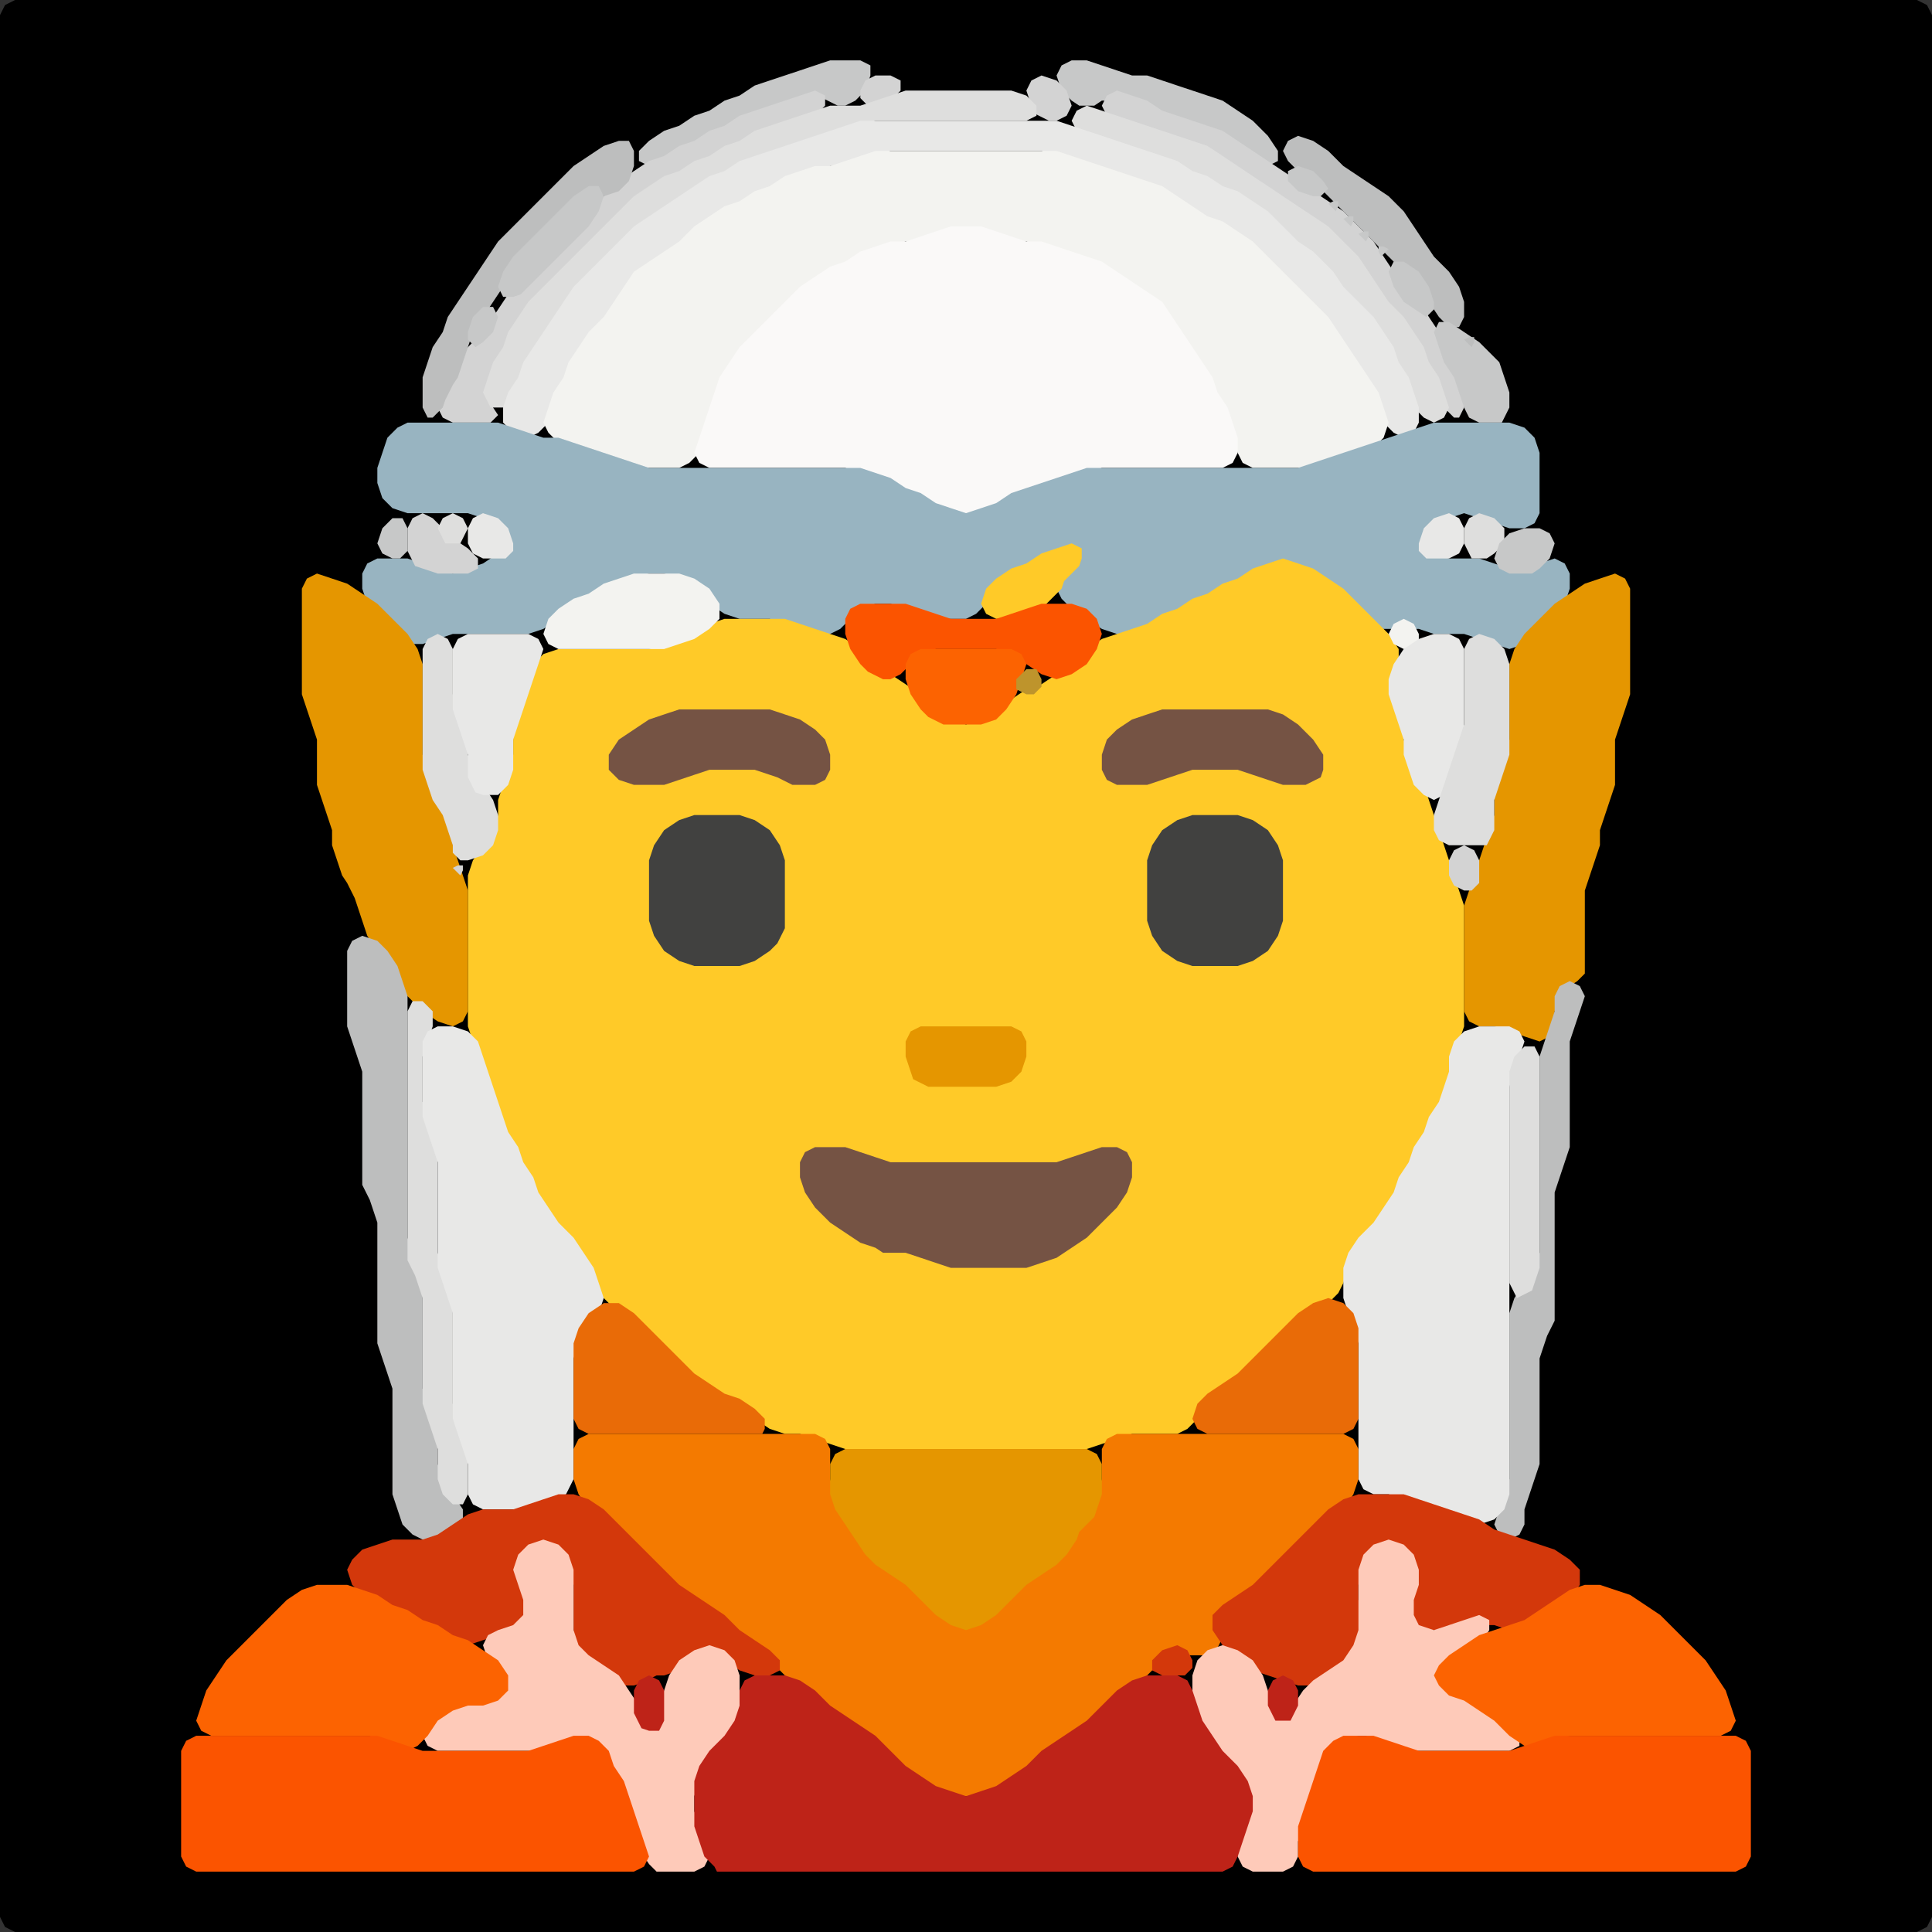 <?xml version="1.0" encoding="UTF-8" standalone="no"?>
<!DOCTYPE svg PUBLIC "-//W3C//DTD SVG 1.1//EN"
"http://www.w3.org/Graphics/SVG/1.1/DTD/svg11.dtd">
<svg width="128" height="128" xmlns="http://www.w3.org/2000/svg" version="1.1">
<rect width="100%" height="100%" fill="#333333" stroke="none"/>
<path d="M 106.5 128.0 L 107.0 128.0 L 108.0 128.0 L 109.0 128.0 L 110.0 128.0 L 111.0 128.0 L 112.0 128.0 L 113.0 128.0 L 114.0 128.0 L 115.0 128.0 L 116.0 128.0 L 117.0 128.0 L 118.0 128.0 L 119.0 128.0 L 120.0 128.0 L 121.0 128.0 L 122.0 128.0 L 123.0 128.0 L 124.0 128.0 L 125.0 128.0 L 126.0 128.0 L 127.0 128.0 L 127.667 127.667 L 128.0 127.0 L 128.0 126.0 L 128.0 125.0 L 128.0 124.0 L 128.0 123.0 L 128.0 122.0 L 128.0 121.0 L 128.0 120.0 L 128.0 119.0 L 128.0 118.0 L 128.0 117.0 L 128.0 116.0 L 128.0 115.0 L 128.0 114.0 L 128.0 113.0 L 128.0 112.0 L 128.0 111.0 L 128.0 110.0 L 128.0 109.0 L 128.0 108.0 L 128.0 107.0 L 128.0 106.0 L 128.0 105.0 L 128.0 104.0 L 128.0 103.0 L 128.0 102.0 L 128.0 101.0 L 128.0 100.0 L 128.0 99.0 L 128.0 98.0 L 128.0 97.0 L 128.0 96.0 L 128.0 95.0 L 128.0 94.0 L 128.0 93.0 L 128.0 92.0 L 128.0 91.0 L 128.0 90.0 L 128.0 89.0 L 128.0 88.0 L 128.0 87.0 L 128.0 86.0 L 128.0 85.0 L 128.0 84.0 L 128.0 83.0 L 128.0 82.0 L 128.0 81.0 L 128.0 80.0 L 128.0 79.0 L 128.0 78.0 L 128.0 77.0 L 128.0 76.0 L 128.0 75.0 L 128.0 74.0 L 128.0 73.0 L 128.0 72.0 L 128.0 71.0 L 128.0 70.0 L 128.0 69.0 L 128.0 68.0 L 128.0 67.0 L 128.0 66.0 L 128.0 65.0 L 128.0 64.0 L 128.0 63.0 L 128.0 62.0 L 128.0 61.0 L 128.0 60.0 L 128.0 59.0 L 128.0 58.0 L 128.0 57.0 L 128.0 56.0 L 128.0 55.0 L 128.0 54.0 L 128.0 53.0 L 128.0 52.0 L 128.0 51.0 L 128.0 50.0 L 128.0 49.0 L 128.0 48.0 L 128.0 47.0 L 128.0 46.0 L 128.0 45.0 L 128.0 44.0 L 128.0 43.0 L 128.0 42.0 L 128.0 41.0 L 128.0 40.0 L 128.0 39.0 L 128.0 38.0 L 128.0 37.0 L 128.0 36.0 L 128.0 35.0 L 128.0 34.0 L 128.0 33.0 L 128.0 32.0 L 128.0 31.0 L 128.0 30.0 L 128.0 29.0 L 128.0 28.0 L 128.0 27.0 L 128.0 26.0 L 128.0 25.0 L 128.0 24.0 L 128.0 23.0 L 128.0 22.0 L 128.0 21.0 L 128.0 20.0 L 128.0 19.0 L 128.0 18.0 L 128.0 17.0 L 128.0 16.0 L 128.0 15.0 L 128.0 14.0 L 128.0 13.0 L 128.0 12.0 L 128.0 11.0 L 128.0 10.0 L 128.0 9.0 L 128.0 8.0 L 128.0 7.0 L 128.0 6.0 L 128.0 5.0 L 128.0 4.0 L 128.0 3.0 L 128.0 2.0 L 128.0 1.0 L 127.667 0.333 L 127.0 0.0 L 126.0 0.0 L 125.0 0.0 L 124.0 0.0 L 123.0 0.0 L 122.0 0.0 L 121.0 0.0 L 120.0 0.0 L 119.0 0.0 L 118.0 0.0 L 117.0 0.0 L 116.0 0.0 L 115.0 0.0 L 114.0 0.0 L 113.0 0.0 L 112.0 0.0 L 111.0 0.0 L 110.0 0.0 L 109.0 0.0 L 108.0 0.0 L 107.0 0.0 L 106.0 0.0 L 105.0 0.0 L 104.0 0.0 L 103.0 0.0 L 102.0 0.0 L 101.0 0.0 L 100.0 0.0 L 99.0 0.0 L 98.0 0.0 L 97.0 0.0 L 96.0 0.0 L 95.0 0.0 L 94.0 0.0 L 93.0 0.0 L 92.0 0.0 L 91.0 0.0 L 90.0 0.0 L 89.0 0.0 L 88.0 0.0 L 87.0 0.0 L 86.0 0.0 L 85.0 0.0 L 84.0 0.0 L 83.0 0.0 L 82.0 0.0 L 81.0 0.0 L 80.0 0.0 L 79.0 0.0 L 78.0 0.0 L 77.0 0.0 L 76.0 0.0 L 75.0 0.0 L 74.0 0.0 L 73.0 0.0 L 72.0 0.0 L 71.0 0.0 L 70.0 0.0 L 69.0 0.0 L 68.0 0.0 L 67.0 0.0 L 66.0 0.0 L 65.0 0.0 L 64.0 0.0 L 63.0 0.0 L 62.0 0.0 L 61.0 0.0 L 60.0 0.0 L 59.0 0.0 L 58.0 0.0 L 57.0 0.0 L 56.0 0.0 L 55.0 0.0 L 54.0 0.0 L 53.0 0.0 L 52.0 0.0 L 51.0 0.0 L 50.0 0.0 L 49.0 0.0 L 48.0 0.0 L 47.0 0.0 L 46.0 0.0 L 45.0 0.0 L 44.0 0.0 L 43.0 0.0 L 42.0 0.0 L 41.0 0.0 L 40.0 0.0 L 39.0 0.0 L 38.0 0.0 L 37.0 0.0 L 36.0 0.0 L 35.0 0.0 L 34.0 0.0 L 33.0 0.0 L 32.0 0.0 L 31.0 0.0 L 30.0 0.0 L 29.0 0.0 L 28.0 0.0 L 27.0 0.0 L 26.0 0.0 L 25.0 0.0 L 24.0 0.0 L 23.0 0.0 L 22.0 0.0 L 21.0 0.0 L 20.0 0.0 L 19.0 0.0 L 18.0 0.0 L 17.0 0.0 L 16.0 0.0 L 15.0 0.0 L 14.0 0.0 L 13.0 0.0 L 12.0 0.0 L 11.0 0.0 L 10.0 0.0 L 9.0 0.0 L 8.0 0.0 L 7.0 0.0 L 6.0 0.0 L 5.0 0.0 L 4.0 0.0 L 3.0 0.0 L 2.0 0.0 L 1.0 0.0 L 0.333 0.333 L 0.0 1.0 L 0.0 2.0 L 0.0 3.0 L 0.0 4.0 L 0.0 5.0 L 0.0 6.0 L 0.0 7.0 L 0.0 8.0 L 0.0 9.0 L 0.0 10.0 L 0.0 11.0 L 0.0 12.0 L 0.0 13.0 L 0.0 14.0 L 0.0 15.0 L 0.0 16.0 L 0.0 17.0 L 0.0 18.0 L 0.0 19.0 L 0.0 20.0 L 0.0 21.0 L 0.0 22.0 L 0.0 23.0 L 0.0 24.0 L 0.0 25.0 L 0.0 26.0 L 0.0 27.0 L 0.0 28.0 L 0.0 29.0 L 0.0 30.0 L 0.0 31.0 L 0.0 32.0 L 0.0 33.0 L 0.0 34.0 L 0.0 35.0 L 0.0 36.0 L 0.0 37.0 L 0.0 38.0 L 0.0 39.0 L 0.0 40.0 L 0.0 41.0 L 0.0 42.0 L 0.0 43.0 L 0.0 44.0 L 0.0 45.0 L 0.0 46.0 L 0.0 47.0 L 0.0 48.0 L 0.0 49.0 L 0.0 50.0 L 0.0 51.0 L 0.0 52.0 L 0.0 53.0 L 0.0 54.0 L 0.0 55.0 L 0.0 56.0 L 0.0 57.0 L 0.0 58.0 L 0.0 59.0 L 0.0 60.0 L 0.0 61.0 L 0.0 62.0 L 0.0 63.0 L 0.0 64.0 L 0.0 65.0 L 0.0 66.0 L 0.0 67.0 L 0.0 68.0 L 0.0 69.0 L 0.0 70.0 L 0.0 71.0 L 0.0 72.0 L 0.0 73.0 L 0.0 74.0 L 0.0 75.0 L 0.0 76.0 L 0.0 77.0 L 0.0 78.0 L 0.0 79.0 L 0.0 80.0 L 0.0 81.0 L 0.0 82.0 L 0.0 83.0 L 0.0 84.0 L 0.0 85.0 L 0.0 86.0 L 0.0 87.0 L 0.0 88.0 L 0.0 89.0 L 0.0 90.0 L 0.0 91.0 L 0.0 92.0 L 0.0 93.0 L 0.0 94.0 L 0.0 95.0 L 0.0 96.0 L 0.0 97.0 L 0.0 98.0 L 0.0 99.0 L 0.0 100.0 L 0.0 101.0 L 0.0 102.0 L 0.0 103.0 L 0.0 104.0 L 0.0 105.0 L 0.0 106.0 L 0.0 107.0 L 0.0 108.0 L 0.0 109.0 L 0.0 110.0 L 0.0 111.0 L 0.0 112.0 L 0.0 113.0 L 0.0 114.0 L 0.0 115.0 L 0.0 116.0 L 0.0 117.0 L 0.0 118.0 L 0.0 119.0 L 0.0 120.0 L 0.0 121.0 L 0.0 122.0 L 0.0 123.0 L 0.0 124.0 L 0.0 125.0 L 0.0 126.0 L 0.0 127.0 L 0.333 127.667 L 1.0 128.0 L 2.0 128.0 L 3.0 128.0 L 4.0 128.0 L 5.0 128.0 L 6.0 128.0 L 7.0 128.0 L 8.0 128.0 L 9.0 128.0 L 10.0 128.0 L 11.0 128.0 L 12.0 128.0 L 13.0 128.0 L 14.0 128.0 L 15.0 128.0 L 16.0 128.0 L 17.0 128.0 L 18.0 128.0 L 19.0 128.0 L 20.0 128.0 L 21.0 128.0 L 22.0 128.0 L 23.0 128.0 L 24.0 128.0 L 25.0 128.0 L 26.0 128.0 L 27.0 128.0 L 28.0 128.0 L 29.0 128.0 L 30.0 128.0 L 31.0 128.0 L 32.0 128.0 L 33.0 128.0 L 34.0 128.0 L 35.0 128.0 L 36.0 128.0 L 37.0 128.0 L 38.0 128.0 L 39.0 128.0 L 40.0 128.0 L 41.0 128.0 L 42.0 128.0 L 43.0 128.0 L 44.0 128.0 L 45.0 128.0 L 46.0 128.0 L 47.0 128.0 L 48.0 128.0 L 49.0 128.0 L 50.0 128.0 L 51.0 128.0 L 52.0 128.0 L 53.0 128.0 L 54.0 128.0 L 55.0 128.0 L 56.0 128.0 L 57.0 128.0 L 58.0 128.0 L 59.0 128.0 L 60.0 128.0 L 61.0 128.0 L 62.0 128.0 L 63.0 128.0 L 64.0 128.0 L 65.0 128.0 L 66.0 128.0 L 67.0 128.0 L 68.0 128.0 L 69.0 128.0 L 70.0 128.0 L 71.0 128.0 L 72.0 128.0 L 73.0 128.0 L 74.0 128.0 L 75.0 128.0 L 76.0 128.0 L 77.0 128.0 L 78.0 128.0 L 79.0 128.0 L 80.0 128.0 L 81.0 128.0 L 82.0 128.0 L 83.0 128.0 L 84.0 128.0 L 85.0 128.0 L 86.0 128.0 L 87.0 128.0 L 88.0 128.0 L 89.0 128.0 L 90.0 128.0 L 91.0 128.0 L 92.0 128.0 L 93.0 128.0 L 94.0 128.0 L 95.0 128.0 L 96.0 128.0 L 97.0 128.0 L 98.0 128.0 L 99.0 128.0 L 100.0 128.0 L 101.0 128.0 L 102.0 128.0 L 103.0 128.0 L 104.0 128.0 L 105.0 128.0 L 105.5 128.0 Z" stroke="none" fill="rgb(0,0,0)" />
<path d="M 55.5 7.0 L 56.0 7.0 L 56.667 6.667 L 57.333 6.0 L 57.667 5.0 L 57.667 4.333 L 57.0 4.0 L 56.0 4.0 L 55.0 4.0 L 54.0 4.333 L 53.0 4.667 L 52.0 5.0 L 51.0 5.333 L 50.0 5.667 L 49.0 6.333 L 48.0 6.667 L 47.0 7.333 L 46.0 7.667 L 45.0 8.333 L 44.0 8.667 L 43.0 9.333 L 42.333 10.0 L 42.333 10.667 L 43.0 11.0 L 44.0 10.667 L 45.0 10.333 L 46.0 9.667 L 47.0 9.333 L 48.0 8.667 L 49.0 8.333 L 50.0 7.667 L 51.0 7.333 L 52.0 7.0 L 53.0 6.667 L 54.0 6.667 L 54.5 6.5 Z" stroke="none" fill="rgb(199,200,200)" />
<path d="M 72.5 7.0 L 73.0 6.667 L 74.0 6.667 L 75.0 6.667 L 76.0 7.333 L 77.0 7.667 L 78.0 8.0 L 79.0 8.333 L 80.0 8.667 L 81.0 9.333 L 82.0 10.0 L 83.0 10.667 L 84.0 11.0 L 84.667 10.667 L 84.667 10.0 L 84.0 9.0 L 83.0 8.0 L 82.0 7.333 L 81.0 6.667 L 80.0 6.333 L 79.0 6.0 L 78.0 5.667 L 77.0 5.333 L 76.0 5.0 L 75.0 5.0 L 74.0 4.667 L 73.0 4.333 L 72.0 4.0 L 71.0 4.0 L 70.333 4.333 L 70.0 5.0 L 70.333 6.0 L 71.0 6.667 L 71.5 7.0 Z" stroke="none" fill="rgb(199,200,200)" />
<path d="M 57.5 7.0 L 58.0 7.0 L 59.0 6.667 L 59.667 6.0 L 59.667 5.333 L 59.0 5.0 L 58.0 5.0 L 57.333 5.333 L 57.0 6.0 L 57.0 6.5 Z" stroke="none" fill="rgb(211,211,211)" />
<path d="M 69.5 8.0 L 70.0 8.0 L 70.667 7.667 L 71.0 7.0 L 70.667 6.0 L 70.0 5.333 L 69.0 5.0 L 68.333 5.333 L 68.0 6.0 L 68.333 7.0 L 68.5 7.5 Z" stroke="none" fill="rgb(211,211,211)" />
<path d="M 33.0 27.5 L 32.667 27.0 L 32.667 26.0 L 32.667 25.0 L 33.333 24.0 L 33.667 23.0 L 34.333 22.0 L 35.0 21.0 L 36.0 20.0 L 37.0 19.0 L 38.0 18.0 L 39.0 17.0 L 40.0 16.0 L 41.0 15.0 L 42.0 14.0 L 43.0 13.0 L 44.0 12.333 L 45.0 11.667 L 46.0 11.333 L 47.0 10.667 L 48.0 10.333 L 49.0 9.667 L 50.0 9.333 L 51.0 8.667 L 52.0 8.333 L 53.0 8.0 L 54.0 7.667 L 54.667 7.0 L 54.667 6.333 L 54.0 6.0 L 53.0 6.333 L 52.0 6.667 L 51.0 7.0 L 50.0 7.333 L 49.0 7.667 L 48.0 8.333 L 47.0 8.667 L 46.0 9.333 L 45.0 9.667 L 44.0 10.333 L 43.0 10.667 L 42.0 11.333 L 41.0 12.0 L 40.0 13.0 L 39.0 14.0 L 38.0 15.0 L 37.0 16.0 L 36.0 17.0 L 35.0 18.0 L 34.0 19.0 L 33.333 20.0 L 32.667 21.0 L 32.0 22.0 L 31.0 23.0 L 30.333 24.0 L 29.667 25.0 L 29.333 26.0 L 29.0 27.0 L 29.333 27.667 L 30.0 28.0 L 31.0 28.0 L 32.0 28.0 L 32.5 28.0 Z" stroke="none" fill="rgb(211,211,211)" />
<path d="M 33.5 27.0 L 33.667 26.667 L 34.333 26.0 L 34.667 25.0 L 35.333 24.0 L 36.0 23.0 L 36.667 22.0 L 37.333 21.0 L 38.0 20.0 L 39.0 19.0 L 40.0 18.0 L 41.0 17.0 L 42.0 16.0 L 43.0 15.0 L 44.0 14.333 L 45.0 13.667 L 46.0 13.0 L 47.0 12.333 L 48.0 11.667 L 49.0 11.333 L 50.0 10.667 L 51.0 10.333 L 52.0 10.0 L 53.0 9.667 L 54.0 9.333 L 55.0 9.0 L 56.0 8.667 L 57.0 8.333 L 58.0 8.0 L 59.0 8.0 L 60.0 8.0 L 61.0 8.0 L 62.0 8.0 L 63.0 8.0 L 64.0 8.0 L 65.0 8.0 L 66.0 8.0 L 67.0 8.0 L 68.0 8.0 L 68.667 7.667 L 68.667 7.0 L 68.0 6.333 L 67.0 6.0 L 66.0 6.0 L 65.0 6.0 L 64.0 6.0 L 63.0 6.0 L 62.0 6.0 L 61.0 6.0 L 60.0 6.0 L 59.0 6.333 L 58.0 6.667 L 57.0 7.0 L 56.0 7.0 L 55.0 7.0 L 54.0 7.333 L 53.0 7.667 L 52.0 8.0 L 51.0 8.333 L 50.0 8.667 L 49.0 9.333 L 48.0 9.667 L 47.0 10.333 L 46.0 10.667 L 45.0 11.333 L 44.0 11.667 L 43.0 12.333 L 42.0 13.0 L 41.0 14.0 L 40.0 15.0 L 39.0 16.0 L 38.0 17.0 L 37.0 18.0 L 36.0 19.0 L 35.0 20.0 L 34.333 21.0 L 33.667 22.0 L 33.333 23.0 L 32.667 24.0 L 32.333 25.0 L 32.0 26.0 L 32.333 26.667 L 32.5 27.0 Z" stroke="none" fill="rgb(222,222,221)" />
<path d="M 88.5 16.5 L 89.0 17.0 L 90.0 18.0 L 90.667 19.0 L 91.333 20.0 L 92.0 21.0 L 93.0 22.0 L 93.667 23.0 L 94.333 24.0 L 94.667 25.0 L 95.333 26.0 L 95.667 27.0 L 96.333 27.667 L 96.667 27.667 L 97.0 27.0 L 97.0 26.0 L 96.667 25.0 L 96.333 24.0 L 95.667 23.0 L 95.333 22.0 L 94.667 21.0 L 94.0 20.0 L 93.0 19.0 L 92.333 18.0 L 91.667 17.0 L 91.0 16.0 L 90.0 15.0 L 89.0 14.0 L 88.0 13.333 L 87.0 12.667 L 86.0 12.0 L 85.0 11.333 L 84.0 10.667 L 83.0 10.0 L 82.0 9.333 L 81.0 8.667 L 80.0 8.333 L 79.0 8.0 L 78.0 7.667 L 77.0 7.333 L 76.0 6.667 L 75.0 6.333 L 74.0 6.0 L 73.333 6.333 L 73.0 7.0 L 73.333 7.667 L 74.0 8.0 L 75.0 8.333 L 76.0 8.667 L 77.0 9.0 L 78.0 9.333 L 79.0 9.667 L 80.0 10.333 L 81.0 11.0 L 82.0 11.667 L 83.0 12.333 L 84.0 13.0 L 85.0 13.667 L 86.0 14.333 L 87.0 15.0 L 87.5 15.5 Z" stroke="none" fill="rgb(211,211,211)" />
<path d="M 72.5 9.0 L 73.0 9.333 L 74.0 9.667 L 75.0 10.0 L 76.0 10.333 L 77.0 10.667 L 78.0 11.333 L 79.0 11.667 L 80.0 12.333 L 81.0 12.667 L 82.0 13.333 L 83.0 14.0 L 84.0 15.0 L 85.0 16.0 L 86.0 16.667 L 87.0 17.333 L 87.667 18.0 L 88.333 19.0 L 89.0 20.0 L 90.0 21.0 L 91.0 22.0 L 91.667 23.0 L 92.333 24.0 L 92.667 25.0 L 93.333 26.0 L 93.667 27.0 L 94.333 27.667 L 95.0 28.0 L 95.667 27.667 L 96.0 27.0 L 95.667 26.0 L 95.333 25.0 L 94.667 24.0 L 94.333 23.0 L 93.667 22.0 L 93.0 21.0 L 92.0 20.0 L 91.333 19.0 L 90.667 18.0 L 90.0 17.0 L 89.0 16.0 L 88.0 15.0 L 87.0 14.333 L 86.0 13.667 L 85.0 13.0 L 84.0 12.333 L 83.0 11.667 L 82.0 11.0 L 81.0 10.333 L 80.0 9.667 L 79.0 9.333 L 78.0 9.0 L 77.0 8.667 L 76.0 8.333 L 75.0 8.0 L 74.0 7.667 L 73.0 7.333 L 72.0 7.0 L 71.333 7.333 L 71.0 8.0 L 71.333 8.667 L 71.5 9.0 Z" stroke="none" fill="rgb(222,222,221)" />
<path d="M 85.5 19.5 L 86.0 20.0 L 87.0 21.0 L 88.0 22.0 L 88.667 23.0 L 89.333 24.0 L 90.0 25.0 L 90.667 26.0 L 91.333 27.0 L 91.667 28.0 L 92.333 28.667 L 93.0 29.0 L 93.667 28.667 L 94.0 28.0 L 94.0 27.0 L 93.667 26.0 L 93.333 25.0 L 92.667 24.0 L 92.333 23.0 L 91.667 22.0 L 91.0 21.0 L 90.0 20.0 L 89.0 19.0 L 88.333 18.0 L 87.667 17.333 L 87.0 16.667 L 86.0 16.0 L 85.0 15.0 L 84.0 14.0 L 83.0 13.333 L 82.0 12.667 L 81.0 12.333 L 80.0 11.667 L 79.0 11.333 L 78.0 10.667 L 77.0 10.333 L 76.0 10.0 L 75.0 9.667 L 74.0 9.333 L 73.0 9.0 L 72.0 8.667 L 71.0 8.333 L 70.0 8.0 L 69.0 8.0 L 68.0 8.0 L 67.0 8.0 L 66.0 8.0 L 65.0 8.0 L 64.0 8.0 L 63.0 8.0 L 62.0 8.0 L 61.0 8.0 L 60.0 8.0 L 59.0 8.0 L 58.0 8.0 L 57.0 8.0 L 56.0 8.333 L 55.0 8.667 L 54.0 9.0 L 53.0 9.333 L 52.0 9.667 L 51.0 10.0 L 50.0 10.333 L 49.0 10.667 L 48.0 11.333 L 47.0 11.667 L 46.0 12.333 L 45.0 13.0 L 44.0 13.667 L 43.0 14.333 L 42.0 15.0 L 41.0 16.0 L 40.0 17.0 L 39.0 18.0 L 38.0 19.0 L 37.333 20.0 L 36.667 21.0 L 36.0 22.0 L 35.333 23.0 L 34.667 24.0 L 34.333 25.0 L 33.667 26.0 L 33.333 27.0 L 33.333 28.0 L 34.0 28.667 L 35.0 29.0 L 35.667 28.667 L 36.333 28.0 L 36.667 27.0 L 37.333 26.0 L 37.667 25.0 L 38.333 24.0 L 39.0 23.0 L 40.0 22.0 L 40.667 21.0 L 41.333 20.0 L 42.0 19.0 L 43.0 18.0 L 44.0 17.333 L 45.0 16.667 L 46.0 16.0 L 47.0 15.0 L 48.0 14.333 L 49.0 13.667 L 50.0 13.333 L 51.0 12.667 L 52.0 12.333 L 53.0 11.667 L 54.0 11.333 L 55.0 11.0 L 56.0 11.0 L 57.0 10.667 L 58.0 10.333 L 59.0 10.0 L 60.0 10.0 L 61.0 10.0 L 62.0 10.0 L 63.0 10.0 L 64.0 10.0 L 65.0 10.0 L 66.0 10.0 L 67.0 10.0 L 68.0 10.0 L 69.0 10.0 L 70.0 10.333 L 71.0 10.667 L 72.0 11.0 L 73.0 11.333 L 74.0 11.667 L 75.0 12.0 L 76.0 12.333 L 77.0 13.0 L 78.0 13.667 L 79.0 14.333 L 80.0 14.667 L 81.0 15.333 L 82.0 16.0 L 83.0 17.0 L 84.0 18.0 L 84.5 18.5 Z" stroke="none" fill="rgb(232,232,231)" />
<path d="M 30.0 25.5 L 30.333 25.0 L 30.667 24.0 L 31.0 23.0 L 31.333 22.0 L 32.0 21.0 L 32.667 20.0 L 33.333 19.0 L 34.0 18.0 L 35.0 17.0 L 36.0 16.0 L 37.0 15.0 L 38.0 14.0 L 39.0 13.333 L 40.0 13.0 L 41.0 12.667 L 41.667 12.0 L 42.0 11.0 L 42.0 10.0 L 41.667 9.333 L 41.0 9.333 L 40.0 9.667 L 39.0 10.333 L 38.0 11.0 L 37.0 12.0 L 36.0 13.0 L 35.0 14.0 L 34.0 15.0 L 33.0 16.0 L 32.333 17.0 L 31.667 18.0 L 31.0 19.0 L 30.333 20.0 L 29.667 21.0 L 29.333 22.0 L 28.667 23.0 L 28.333 24.0 L 28.0 25.0 L 28.0 26.0 L 28.0 27.0 L 28.333 27.667 L 28.667 27.667 L 29.333 27.0 L 29.5 26.5 Z" stroke="none" fill="rgb(189,190,190)" />
<path d="M 88.5 13.5 L 89.0 14.0 L 90.0 15.0 L 91.0 16.0 L 92.0 17.0 L 93.0 18.0 L 94.0 19.0 L 94.667 20.0 L 95.333 21.0 L 96.0 21.667 L 96.667 21.667 L 97.0 21.0 L 97.0 20.0 L 96.667 19.0 L 96.0 18.0 L 95.0 17.0 L 94.333 16.0 L 93.667 15.0 L 93.0 14.0 L 92.0 13.0 L 91.0 12.333 L 90.0 11.667 L 89.0 11.0 L 88.0 10.0 L 87.0 9.333 L 86.0 9.0 L 85.333 9.333 L 85.0 10.0 L 85.333 10.667 L 86.0 11.333 L 87.0 12.0 L 87.5 12.5 Z" stroke="none" fill="rgb(189,190,190)" />
<path d="M 88.5 30.5 L 89.0 30.333 L 90.0 30.0 L 91.0 29.667 L 91.667 29.0 L 92.0 28.0 L 91.667 27.0 L 91.333 26.0 L 90.667 25.0 L 90.0 24.0 L 89.333 23.0 L 88.667 22.0 L 88.0 21.0 L 87.0 20.0 L 86.0 19.0 L 85.0 18.0 L 84.0 17.0 L 83.0 16.0 L 82.0 15.333 L 81.0 14.667 L 80.0 14.333 L 79.0 13.667 L 78.0 13.0 L 77.0 12.333 L 76.0 12.0 L 75.0 11.667 L 74.0 11.333 L 73.0 11.0 L 72.0 10.667 L 71.0 10.333 L 70.0 10.0 L 69.0 10.0 L 68.0 10.0 L 67.0 10.0 L 66.0 10.0 L 65.0 10.0 L 64.0 10.0 L 63.0 10.0 L 62.0 10.0 L 61.0 10.0 L 60.0 10.0 L 59.0 10.0 L 58.0 10.0 L 57.0 10.333 L 56.0 10.667 L 55.0 11.0 L 54.0 11.0 L 53.0 11.333 L 52.0 11.667 L 51.0 12.333 L 50.0 12.667 L 49.0 13.333 L 48.0 13.667 L 47.0 14.333 L 46.0 15.0 L 45.0 16.0 L 44.0 16.667 L 43.0 17.333 L 42.0 18.0 L 41.333 19.0 L 40.667 20.0 L 40.0 21.0 L 39.0 22.0 L 38.333 23.0 L 37.667 24.0 L 37.333 25.0 L 36.667 26.0 L 36.333 27.0 L 36.0 28.0 L 36.333 28.667 L 37.0 29.333 L 38.0 29.667 L 39.0 30.0 L 40.0 30.333 L 41.0 30.667 L 42.0 31.0 L 43.0 31.0 L 44.0 31.0 L 45.0 31.0 L 45.667 30.667 L 46.333 30.0 L 46.667 29.0 L 47.0 28.0 L 47.333 27.0 L 47.667 26.0 L 48.333 25.0 L 49.0 24.0 L 50.0 23.0 L 51.0 22.0 L 52.0 21.0 L 53.0 20.0 L 54.0 19.0 L 55.0 18.333 L 56.0 17.667 L 57.0 17.333 L 58.0 16.667 L 59.0 16.333 L 60.0 16.0 L 61.0 16.0 L 62.0 15.667 L 63.0 15.333 L 64.0 15.0 L 65.0 15.333 L 66.0 15.667 L 67.0 16.0 L 68.0 16.0 L 69.0 16.333 L 70.0 16.667 L 71.0 17.0 L 72.0 17.333 L 73.0 18.0 L 74.0 18.667 L 75.0 19.333 L 76.0 20.0 L 77.0 21.0 L 77.667 22.0 L 78.333 23.0 L 79.0 24.0 L 79.667 25.0 L 80.333 26.0 L 80.667 27.0 L 81.333 28.0 L 81.667 29.0 L 82.0 30.0 L 82.333 30.667 L 83.0 31.0 L 84.0 31.0 L 85.0 31.0 L 86.0 31.0 L 87.0 31.0 L 87.5 31.0 Z" stroke="none" fill="rgb(243,243,240)" />
<path d="M 88.0 12.5 L 87.667 12.0 L 87.0 11.333 L 86.0 11.0 L 85.333 11.333 L 85.333 12.0 L 86.0 12.667 L 87.0 13.0 L 87.5 13.0 Z" stroke="none" fill="rgb(199,200,200)" />
<path d="M 35.5 18.5 L 36.0 18.0 L 37.0 17.0 L 38.0 16.0 L 39.0 15.0 L 39.667 14.0 L 40.0 13.0 L 39.667 12.333 L 39.0 12.333 L 38.0 13.0 L 37.0 14.0 L 36.0 15.0 L 35.0 16.0 L 34.0 17.0 L 33.333 18.0 L 33.0 19.0 L 33.333 19.667 L 34.0 19.667 L 34.5 19.5 Z" stroke="none" fill="rgb(199,200,200)" />
<path d="M 88.5 14.0 L 88.667 13.667 L 88.667 13.333 L 88.333 13.333 L 88.0 13.5 Z" stroke="none" fill="rgb(199,200,200)" />
<path d="M 89.5 15.0 L 89.667 14.667 L 89.667 14.333 L 89.333 14.333 L 89.0 14.5 Z" stroke="none" fill="rgb(199,200,200)" />
<path d="M 58.5 32.0 L 59.0 32.333 L 60.0 32.667 L 61.0 33.333 L 62.0 33.667 L 63.0 34.0 L 64.0 34.0 L 65.0 34.0 L 66.0 33.667 L 67.0 33.333 L 68.0 32.667 L 69.0 32.333 L 70.0 32.0 L 71.0 31.667 L 72.0 31.333 L 73.0 31.0 L 74.0 31.0 L 75.0 31.0 L 76.0 31.0 L 77.0 31.0 L 78.0 31.0 L 79.0 31.0 L 80.0 31.0 L 81.0 31.0 L 81.667 30.667 L 82.0 30.0 L 82.0 29.0 L 81.667 28.0 L 81.333 27.0 L 80.667 26.0 L 80.333 25.0 L 79.667 24.0 L 79.0 23.0 L 78.333 22.0 L 77.667 21.0 L 77.0 20.0 L 76.0 19.333 L 75.0 18.667 L 74.0 18.0 L 73.0 17.333 L 72.0 17.0 L 71.0 16.667 L 70.0 16.333 L 69.0 16.0 L 68.0 16.0 L 67.0 15.667 L 66.0 15.333 L 65.0 15.0 L 64.0 15.0 L 63.0 15.0 L 62.0 15.333 L 61.0 15.667 L 60.0 16.0 L 59.0 16.0 L 58.0 16.333 L 57.0 16.667 L 56.0 17.333 L 55.0 17.667 L 54.0 18.333 L 53.0 19.0 L 52.0 20.0 L 51.0 21.0 L 50.0 22.0 L 49.0 23.0 L 48.333 24.0 L 47.667 25.0 L 47.333 26.0 L 47.0 27.0 L 46.667 28.0 L 46.333 29.0 L 46.0 30.0 L 46.333 30.667 L 47.0 31.0 L 48.0 31.0 L 49.0 31.0 L 50.0 31.0 L 51.0 31.0 L 52.0 31.0 L 53.0 31.0 L 54.0 31.0 L 55.0 31.0 L 56.0 31.0 L 57.0 31.333 L 57.5 31.5 Z" stroke="none" fill="rgb(250,249,248)" />
<path d="M 90.5 16.0 L 90.667 15.667 L 90.667 15.333 L 90.333 15.333 L 90.0 15.5 Z" stroke="none" fill="rgb(199,200,200)" />
<path d="M 92.0 16.5 L 91.667 16.333 L 91.333 16.333 L 91.333 16.667 L 91.5 17.0 Z" stroke="none" fill="rgb(199,200,200)" />
<path d="M 95.0 20.5 L 95.0 20.0 L 94.667 19.0 L 94.0 18.0 L 93.0 17.333 L 92.333 17.333 L 92.0 18.0 L 92.333 19.0 L 93.0 20.0 L 94.0 20.667 L 94.5 21.0 Z" stroke="none" fill="rgb(199,200,200)" />
<path d="M 31.5 23.0 L 32.0 22.667 L 32.667 22.0 L 33.0 21.0 L 32.667 20.333 L 32.0 20.333 L 31.333 21.0 L 31.0 22.0 L 31.0 22.5 Z" stroke="none" fill="rgb(199,200,200)" />
<path d="M 99.5 28.0 L 99.667 27.667 L 100.0 27.0 L 100.0 26.0 L 99.667 25.0 L 99.333 24.0 L 98.667 23.333 L 98.0 22.667 L 97.0 22.0 L 96.0 21.333 L 95.333 21.333 L 95.0 22.0 L 95.333 23.0 L 95.667 24.0 L 96.333 25.0 L 96.667 26.0 L 97.0 27.0 L 97.333 27.667 L 98.0 28.0 L 98.5 28.0 Z" stroke="none" fill="rgb(199,200,200)" />
<path d="M 97.5 23.0 L 97.667 22.667 L 97.667 22.333 L 97.333 22.333 L 97.0 22.5 Z" stroke="none" fill="rgb(189,190,190)" />
<path d="M 88.5 39.5 L 89.0 40.0 L 90.0 41.0 L 91.0 41.667 L 92.0 41.667 L 93.0 41.667 L 94.0 41.667 L 95.0 42.0 L 96.0 42.0 L 97.0 42.0 L 98.0 42.333 L 99.0 42.667 L 100.0 43.0 L 101.0 42.667 L 102.0 42.0 L 103.0 41.0 L 103.667 40.0 L 104.0 39.0 L 104.0 38.0 L 103.667 37.333 L 103.0 37.0 L 102.0 37.333 L 101.0 37.667 L 100.0 37.667 L 99.0 37.333 L 98.0 37.0 L 97.0 37.0 L 96.0 37.0 L 95.0 36.667 L 94.667 36.0 L 95.0 35.0 L 96.0 34.333 L 97.0 34.0 L 98.0 34.333 L 99.0 34.667 L 100.0 35.0 L 101.0 35.0 L 101.667 34.667 L 102.0 34.0 L 102.0 33.0 L 102.0 32.0 L 102.0 31.0 L 102.0 30.0 L 101.667 29.0 L 101.0 28.333 L 100.0 28.0 L 99.0 28.0 L 98.0 28.0 L 97.0 28.0 L 96.0 28.0 L 95.0 28.0 L 94.0 28.333 L 93.0 28.667 L 92.0 29.0 L 91.0 29.333 L 90.0 29.667 L 89.0 30.0 L 88.0 30.333 L 87.0 30.667 L 86.0 31.0 L 85.0 31.0 L 84.0 31.0 L 83.0 31.0 L 82.0 31.0 L 81.0 31.0 L 80.0 31.0 L 79.0 31.0 L 78.0 31.0 L 77.0 31.0 L 76.0 31.0 L 75.0 31.0 L 74.0 31.0 L 73.0 31.0 L 72.0 31.0 L 71.0 31.333 L 70.0 31.667 L 69.0 32.0 L 68.0 32.333 L 67.0 32.667 L 66.0 33.333 L 65.0 33.667 L 64.0 34.0 L 63.0 33.667 L 62.0 33.333 L 61.0 32.667 L 60.0 32.333 L 59.0 31.667 L 58.0 31.333 L 57.0 31.0 L 56.0 31.0 L 55.0 31.0 L 54.0 31.0 L 53.0 31.0 L 52.0 31.0 L 51.0 31.0 L 50.0 31.0 L 49.0 31.0 L 48.0 31.0 L 47.0 31.0 L 46.0 31.0 L 45.0 31.0 L 44.0 31.0 L 43.0 31.0 L 42.0 30.667 L 41.0 30.333 L 40.0 30.0 L 39.0 29.667 L 38.0 29.333 L 37.0 29.0 L 36.0 29.0 L 35.0 28.667 L 34.0 28.333 L 33.0 28.0 L 32.0 28.0 L 31.0 28.0 L 30.0 28.0 L 29.0 28.0 L 28.0 28.0 L 27.0 28.0 L 26.333 28.333 L 25.667 29.0 L 25.333 30.0 L 25.0 31.0 L 25.0 32.0 L 25.333 33.0 L 26.0 33.667 L 27.0 34.0 L 28.0 34.0 L 29.0 34.0 L 30.0 34.0 L 31.0 34.0 L 32.0 34.333 L 33.0 35.0 L 33.333 36.0 L 33.0 36.667 L 32.0 37.333 L 31.0 37.667 L 30.0 38.0 L 29.0 37.667 L 28.0 37.333 L 27.0 37.0 L 26.0 37.0 L 25.0 37.0 L 24.333 37.333 L 24.0 38.0 L 24.0 39.0 L 24.333 40.0 L 25.0 41.0 L 26.0 42.0 L 27.0 42.667 L 28.0 42.667 L 29.0 42.333 L 30.0 42.0 L 31.0 42.0 L 32.0 42.0 L 33.0 42.0 L 34.0 42.0 L 35.0 42.0 L 36.0 41.667 L 37.0 41.0 L 38.0 40.333 L 39.0 39.667 L 40.0 39.333 L 41.0 38.667 L 42.0 38.333 L 43.0 38.0 L 44.0 38.0 L 45.0 38.333 L 46.0 39.0 L 47.0 40.0 L 48.0 40.667 L 49.0 41.0 L 50.0 41.0 L 51.0 41.0 L 52.0 41.333 L 53.0 41.667 L 54.0 42.0 L 55.0 42.0 L 55.667 41.667 L 56.333 41.0 L 57.0 40.333 L 58.0 40.0 L 59.0 40.0 L 60.0 40.333 L 61.0 40.667 L 62.0 41.0 L 63.0 41.0 L 64.0 41.0 L 64.667 40.667 L 65.333 40.0 L 66.0 39.0 L 67.0 38.333 L 68.0 37.667 L 69.0 37.667 L 69.667 38.0 L 70.0 39.0 L 70.333 39.667 L 71.0 40.333 L 72.0 41.0 L 73.0 41.667 L 74.0 42.0 L 75.0 42.0 L 76.0 41.667 L 77.0 41.333 L 78.0 40.667 L 79.0 40.333 L 80.0 39.667 L 81.0 39.333 L 82.0 38.667 L 83.0 38.333 L 84.0 37.667 L 85.0 37.667 L 86.0 37.667 L 87.0 38.333 L 87.5 38.5 Z" stroke="none" fill="rgb(152,180,193)" />
<path d="M 27.0 36.5 L 27.0 36.0 L 27.0 35.0 L 26.667 34.333 L 26.0 34.333 L 25.333 35.0 L 25.0 36.0 L 25.333 36.667 L 26.0 37.0 L 26.5 37.0 Z" stroke="none" fill="rgb(199,200,200)" />
<path d="M 27.5 37.5 L 28.0 37.667 L 29.0 38.0 L 30.0 38.0 L 31.0 38.0 L 31.667 37.667 L 31.667 37.0 L 31.0 36.333 L 30.0 35.667 L 29.333 35.0 L 28.667 34.333 L 28.0 34.0 L 27.333 34.333 L 27.0 35.0 L 27.0 36.0 L 27.0 36.5 Z" stroke="none" fill="rgb(211,211,211)" />
<path d="M 30.5 36.0 L 30.667 35.667 L 31.0 35.0 L 30.667 34.333 L 30.0 34.0 L 29.333 34.333 L 29.0 35.0 L 29.333 35.667 L 29.5 36.0 Z" stroke="none" fill="rgb(222,222,221)" />
<path d="M 34.0 36.5 L 34.0 36.0 L 33.667 35.0 L 33.0 34.333 L 32.0 34.0 L 31.333 34.333 L 31.0 35.0 L 31.0 36.0 L 31.333 36.667 L 32.0 37.0 L 33.0 37.0 L 33.5 37.0 Z" stroke="none" fill="rgb(232,232,231)" />
<path d="M 94.5 37.0 L 95.0 37.0 L 96.0 37.0 L 96.667 36.667 L 97.0 36.0 L 97.0 35.0 L 96.667 34.333 L 96.0 34.0 L 95.0 34.333 L 94.333 35.0 L 94.0 36.0 L 94.0 36.5 Z" stroke="none" fill="rgb(232,232,231)" />
<path d="M 98.5 37.0 L 99.0 36.667 L 99.667 36.0 L 99.667 35.0 L 99.0 34.333 L 98.0 34.0 L 97.333 34.333 L 97.0 35.0 L 97.0 36.0 L 97.333 36.667 L 97.5 37.0 Z" stroke="none" fill="rgb(222,222,221)" />
<path d="M 101.5 38.0 L 102.0 37.667 L 102.667 37.0 L 103.0 36.0 L 102.667 35.333 L 102.0 35.0 L 101.0 35.0 L 100.0 35.333 L 99.333 36.0 L 99.0 37.0 L 99.333 37.667 L 100.0 38.0 L 100.5 38.0 Z" stroke="none" fill="rgb(199,200,200)" />
<path d="M 71.5 37.5 L 71.667 37.0 L 71.667 36.333 L 71.0 36.0 L 70.0 36.333 L 69.0 36.667 L 68.0 37.333 L 67.0 37.667 L 66.0 38.333 L 65.333 39.0 L 65.0 40.0 L 65.333 40.667 L 66.0 41.0 L 67.0 41.0 L 68.0 40.667 L 69.0 40.333 L 69.667 39.667 L 70.333 39.0 L 70.5 38.5 Z" stroke="none" fill="rgb(255,202,40)" />
<path d="M 59.5 96.0 L 60.0 96.0 L 61.0 96.0 L 62.0 96.0 L 63.0 96.0 L 64.0 96.0 L 65.0 96.0 L 66.0 96.0 L 67.0 96.0 L 68.0 96.0 L 69.0 96.0 L 70.0 96.0 L 71.0 96.0 L 72.0 96.0 L 73.0 95.667 L 74.0 95.333 L 75.0 95.0 L 76.0 95.0 L 77.0 95.0 L 78.0 95.0 L 78.667 94.667 L 79.333 94.0 L 80.0 93.0 L 81.0 92.333 L 82.0 91.667 L 83.0 91.0 L 84.0 90.0 L 85.0 89.0 L 86.0 88.0 L 87.0 87.0 L 88.0 86.333 L 88.667 85.667 L 89.0 85.0 L 89.333 84.0 L 90.0 83.0 L 91.0 82.0 L 91.667 81.0 L 92.333 80.0 L 92.667 79.0 L 93.333 78.0 L 93.667 77.0 L 94.333 76.0 L 94.667 75.0 L 95.333 74.0 L 95.667 73.0 L 96.0 72.0 L 96.0 71.0 L 96.333 70.0 L 96.667 69.0 L 97.0 68.0 L 97.0 67.0 L 97.0 66.0 L 97.0 65.0 L 97.0 64.0 L 97.0 63.0 L 97.0 62.0 L 97.0 61.0 L 97.0 60.0 L 96.667 59.0 L 96.333 58.0 L 96.0 57.0 L 95.667 56.0 L 95.333 55.0 L 95.0 54.0 L 94.667 53.0 L 94.333 52.0 L 93.667 51.0 L 93.333 50.0 L 93.0 49.0 L 93.0 48.0 L 92.667 47.0 L 92.333 46.0 L 92.333 45.0 L 92.667 44.0 L 92.667 43.0 L 92.0 42.0 L 91.0 41.0 L 90.0 40.0 L 89.0 39.0 L 88.0 38.333 L 87.0 37.667 L 86.0 37.333 L 85.0 37.0 L 84.0 37.333 L 83.0 37.667 L 82.0 38.333 L 81.0 38.667 L 80.0 39.333 L 79.0 39.667 L 78.0 40.333 L 77.0 40.667 L 76.0 41.333 L 75.0 41.667 L 74.0 42.0 L 73.0 42.333 L 72.0 43.0 L 71.0 44.0 L 70.0 44.667 L 69.0 45.333 L 68.0 45.667 L 67.0 46.333 L 66.0 47.0 L 65.0 47.667 L 64.0 48.0 L 63.0 47.667 L 62.0 47.0 L 61.0 46.0 L 60.0 45.333 L 59.0 44.667 L 58.0 44.0 L 57.0 43.0 L 56.0 42.333 L 55.0 42.0 L 54.0 41.667 L 53.0 41.333 L 52.0 41.0 L 51.0 41.0 L 50.0 41.0 L 49.0 41.0 L 48.0 41.0 L 47.0 41.333 L 46.0 41.667 L 45.0 42.333 L 44.0 42.667 L 43.0 43.0 L 42.0 43.0 L 41.0 43.0 L 40.0 43.0 L 39.0 43.0 L 38.0 43.0 L 37.0 43.0 L 36.0 43.333 L 35.333 44.0 L 35.0 45.0 L 34.667 46.0 L 34.333 47.0 L 34.0 48.0 L 34.0 49.0 L 34.0 50.0 L 33.667 51.0 L 33.333 52.0 L 33.0 53.0 L 33.0 54.0 L 32.667 55.0 L 32.0 56.0 L 31.333 57.0 L 31.0 58.0 L 31.0 59.0 L 31.0 60.0 L 31.0 61.0 L 31.0 62.0 L 31.0 63.0 L 31.0 64.0 L 31.0 65.0 L 31.0 66.0 L 31.0 67.0 L 31.0 68.0 L 31.333 69.0 L 31.667 70.0 L 32.0 71.0 L 32.333 72.0 L 32.667 73.0 L 33.0 74.0 L 33.333 75.0 L 33.667 76.0 L 34.333 77.0 L 34.667 78.0 L 35.333 79.0 L 35.667 80.0 L 36.333 81.0 L 37.0 82.0 L 38.0 83.0 L 38.667 84.0 L 39.333 85.0 L 40.0 86.0 L 41.0 87.0 L 42.0 88.0 L 43.0 89.0 L 44.0 90.0 L 45.0 91.0 L 46.0 91.667 L 47.0 92.333 L 48.0 92.667 L 49.0 93.333 L 50.0 94.0 L 51.0 94.667 L 52.0 95.0 L 53.0 95.0 L 54.0 95.333 L 55.0 95.667 L 56.0 96.0 L 57.0 96.0 L 58.0 96.0 L 58.5 96.0 Z" stroke="none" fill="rgb(255,202,40)" />
<path d="M 23.5 59.5 L 23.667 60.0 L 24.0 61.0 L 24.333 62.0 L 25.0 63.0 L 25.667 64.0 L 26.333 65.0 L 27.0 66.0 L 28.0 67.0 L 29.0 67.667 L 30.0 68.0 L 30.667 67.667 L 31.0 67.0 L 31.0 66.0 L 31.0 65.0 L 31.0 64.0 L 31.0 63.0 L 31.0 62.0 L 31.0 61.0 L 31.0 60.0 L 31.0 59.0 L 30.667 58.0 L 30.333 57.0 L 30.0 56.0 L 30.0 55.0 L 29.667 54.0 L 29.333 53.0 L 28.667 52.0 L 28.333 51.0 L 28.0 50.0 L 28.0 49.0 L 28.0 48.0 L 28.0 47.0 L 28.0 46.0 L 28.0 45.0 L 28.0 44.0 L 27.667 43.0 L 27.0 42.0 L 26.0 41.0 L 25.0 40.0 L 24.0 39.333 L 23.0 38.667 L 22.0 38.333 L 21.0 38.0 L 20.333 38.333 L 20.0 39.0 L 20.0 40.0 L 20.0 41.0 L 20.0 42.0 L 20.0 43.0 L 20.0 44.0 L 20.0 45.0 L 20.0 46.0 L 20.333 47.0 L 20.667 48.0 L 21.0 49.0 L 21.0 50.0 L 21.0 51.0 L 21.0 52.0 L 21.333 53.0 L 21.667 54.0 L 22.0 55.0 L 22.0 56.0 L 22.333 57.0 L 22.667 58.0 L 23.0 58.5 Z" stroke="none" fill="rgb(229,150,0)" />
<path d="M 40.5 43.0 L 41.0 43.0 L 42.0 43.0 L 43.0 43.0 L 44.0 43.0 L 45.0 42.667 L 46.0 42.333 L 47.0 41.667 L 47.667 41.0 L 47.667 40.0 L 47.0 39.0 L 46.0 38.333 L 45.0 38.0 L 44.0 38.0 L 43.0 38.0 L 42.0 38.0 L 41.0 38.333 L 40.0 38.667 L 39.0 39.333 L 38.0 39.667 L 37.0 40.333 L 36.333 41.0 L 36.0 42.0 L 36.333 42.667 L 37.0 43.0 L 38.0 43.0 L 39.0 43.0 L 39.5 43.0 Z" stroke="none" fill="rgb(243,243,240)" />
<path d="M 105.0 64.5 L 105.0 64.0 L 105.0 63.0 L 105.0 62.0 L 105.0 61.0 L 105.0 60.0 L 105.0 59.0 L 105.333 58.0 L 105.667 57.0 L 106.0 56.0 L 106.0 55.0 L 106.333 54.0 L 106.667 53.0 L 107.0 52.0 L 107.0 51.0 L 107.0 50.0 L 107.0 49.0 L 107.333 48.0 L 107.667 47.0 L 108.0 46.0 L 108.0 45.0 L 108.0 44.0 L 108.0 43.0 L 108.0 42.0 L 108.0 41.0 L 108.0 40.0 L 108.0 39.0 L 107.667 38.333 L 107.0 38.0 L 106.0 38.333 L 105.0 38.667 L 104.0 39.333 L 103.0 40.0 L 102.0 41.0 L 101.0 42.0 L 100.333 43.0 L 100.0 44.0 L 100.0 45.0 L 100.0 46.0 L 100.0 47.0 L 100.0 48.0 L 100.0 49.0 L 99.667 50.0 L 99.333 51.0 L 99.0 52.0 L 99.0 53.0 L 99.0 54.0 L 98.667 55.0 L 98.333 56.0 L 98.0 57.0 L 97.667 58.0 L 97.333 59.0 L 97.0 60.0 L 97.0 61.0 L 97.0 62.0 L 97.0 63.0 L 97.0 64.0 L 97.0 65.0 L 97.0 66.0 L 97.0 67.0 L 97.333 67.667 L 98.0 68.0 L 99.0 68.0 L 100.0 68.333 L 101.0 68.667 L 102.0 69.0 L 102.667 68.667 L 103.0 68.0 L 103.0 67.0 L 103.333 66.0 L 104.0 65.333 L 104.5 65.0 Z" stroke="none" fill="rgb(229,150,0)" />
<path d="M 58.5 45.0 L 59.0 45.0 L 59.667 44.667 L 60.333 44.0 L 61.0 43.333 L 62.0 43.0 L 63.0 43.0 L 64.0 43.0 L 65.0 43.0 L 66.0 43.0 L 67.0 43.333 L 68.0 44.0 L 69.0 44.667 L 70.0 45.0 L 71.0 44.667 L 72.0 44.0 L 72.667 43.0 L 73.0 42.0 L 72.667 41.0 L 72.0 40.333 L 71.0 40.0 L 70.0 40.0 L 69.0 40.0 L 68.0 40.333 L 67.0 40.667 L 66.0 41.0 L 65.0 41.0 L 64.0 41.0 L 63.0 41.0 L 62.0 40.667 L 61.0 40.333 L 60.0 40.0 L 59.0 40.0 L 58.0 40.0 L 57.0 40.0 L 56.333 40.333 L 56.0 41.0 L 56.0 42.0 L 56.333 43.0 L 57.0 44.0 L 57.5 44.5 Z" stroke="none" fill="rgb(251,84,0)" />
<path d="M 94.0 42.5 L 94.0 42.0 L 93.667 41.333 L 93.0 41.0 L 92.333 41.333 L 92.0 42.0 L 92.333 42.667 L 93.0 43.0 L 93.5 43.0 Z" stroke="none" fill="rgb(243,243,240)" />
<path d="M 30.5 57.0 L 31.0 57.0 L 32.0 56.667 L 32.667 56.0 L 33.0 55.0 L 33.0 54.0 L 32.667 53.0 L 32.0 52.0 L 31.333 51.0 L 31.0 50.0 L 31.0 49.0 L 30.667 48.0 L 30.333 47.0 L 30.0 46.0 L 30.0 45.0 L 30.0 44.0 L 30.0 43.0 L 29.667 42.333 L 29.0 42.0 L 28.333 42.333 L 28.0 43.0 L 28.0 44.0 L 28.0 45.0 L 28.0 46.0 L 28.0 47.0 L 28.0 48.0 L 28.0 49.0 L 28.0 50.0 L 28.0 51.0 L 28.333 52.0 L 28.667 53.0 L 29.333 54.0 L 29.667 55.0 L 30.0 56.0 L 30.0 56.5 Z" stroke="none" fill="rgb(222,222,221)" />
<path d="M 31.5 52.5 L 32.0 52.667 L 33.0 52.667 L 33.667 52.0 L 34.0 51.0 L 34.0 50.0 L 34.0 49.0 L 34.333 48.0 L 34.667 47.0 L 35.0 46.0 L 35.333 45.0 L 35.667 44.0 L 36.0 43.0 L 35.667 42.333 L 35.0 42.0 L 34.0 42.0 L 33.0 42.0 L 32.0 42.0 L 31.0 42.0 L 30.333 42.333 L 30.0 43.0 L 30.0 44.0 L 30.0 45.0 L 30.0 46.0 L 30.0 47.0 L 30.333 48.0 L 30.667 49.0 L 31.0 50.0 L 31.0 51.0 L 31.0 51.5 Z" stroke="none" fill="rgb(232,232,231)" />
<path d="M 97.0 49.5 L 97.0 49.0 L 97.0 48.0 L 97.0 47.0 L 97.0 46.0 L 97.0 45.0 L 97.0 44.0 L 97.0 43.0 L 96.667 42.333 L 96.0 42.0 L 95.0 42.0 L 94.0 42.333 L 93.0 43.0 L 92.333 44.0 L 92.0 45.0 L 92.0 46.0 L 92.333 47.0 L 92.667 48.0 L 93.0 49.0 L 93.0 50.0 L 93.333 51.0 L 93.667 52.0 L 94.333 52.667 L 95.0 53.0 L 95.667 52.667 L 96.0 52.0 L 96.333 51.0 L 96.5 50.5 Z" stroke="none" fill="rgb(232,232,231)" />
<path d="M 98.5 56.0 L 98.667 55.667 L 99.0 55.0 L 99.0 54.0 L 99.0 53.0 L 99.333 52.0 L 99.667 51.0 L 100.0 50.0 L 100.0 49.0 L 100.0 48.0 L 100.0 47.0 L 100.0 46.0 L 100.0 45.0 L 100.0 44.0 L 99.667 43.0 L 99.0 42.333 L 98.0 42.0 L 97.333 42.333 L 97.0 43.0 L 97.0 44.0 L 97.0 45.0 L 97.0 46.0 L 97.0 47.0 L 97.0 48.0 L 96.667 49.0 L 96.333 50.0 L 96.0 51.0 L 95.667 52.0 L 95.333 53.0 L 95.0 54.0 L 95.0 55.0 L 95.333 55.667 L 96.0 56.0 L 97.0 56.0 L 97.5 56.0 Z" stroke="none" fill="rgb(222,222,221)" />
<path d="M 62.5 48.0 L 63.0 48.0 L 64.0 48.0 L 65.0 48.0 L 66.0 47.667 L 66.667 47.0 L 67.333 46.0 L 67.667 45.0 L 68.0 44.0 L 67.667 43.333 L 67.0 43.0 L 66.0 43.0 L 65.0 43.0 L 64.0 43.0 L 63.0 43.0 L 62.0 43.0 L 61.0 43.0 L 60.333 43.333 L 60.0 44.0 L 60.0 45.0 L 60.333 46.0 L 61.0 47.0 L 61.5 47.5 Z" stroke="none" fill="rgb(252,99,1)" />
<path d="M 69.0 45.5 L 69.0 45.0 L 68.667 44.333 L 68.0 44.333 L 67.333 45.0 L 67.333 45.667 L 68.0 46.0 L 68.5 46.0 Z" stroke="none" fill="rgb(190,148,44)" />
<path d="M 52.5 52.0 L 53.0 52.0 L 54.0 52.0 L 54.667 51.667 L 55.0 51.0 L 55.0 50.0 L 54.667 49.0 L 54.0 48.333 L 53.0 47.667 L 52.0 47.333 L 51.0 47.0 L 50.0 47.0 L 49.0 47.0 L 48.0 47.0 L 47.0 47.0 L 46.0 47.0 L 45.0 47.0 L 44.0 47.333 L 43.0 47.667 L 42.0 48.333 L 41.0 49.0 L 40.333 50.0 L 40.333 51.0 L 41.0 51.667 L 42.0 52.0 L 43.0 52.0 L 44.0 52.0 L 45.0 51.667 L 46.0 51.333 L 47.0 51.0 L 48.0 51.0 L 49.0 51.0 L 50.0 51.0 L 51.0 51.333 L 51.5 51.5 Z" stroke="none" fill="rgb(117,83,68)" />
<path d="M 87.5 51.5 L 87.667 51.0 L 87.667 50.0 L 87.0 49.0 L 86.0 48.0 L 85.0 47.333 L 84.0 47.0 L 83.0 47.0 L 82.0 47.0 L 81.0 47.0 L 80.0 47.0 L 79.0 47.0 L 78.0 47.0 L 77.0 47.0 L 76.0 47.333 L 75.0 47.667 L 74.0 48.333 L 73.333 49.0 L 73.0 50.0 L 73.0 51.0 L 73.333 51.667 L 74.0 52.0 L 75.0 52.0 L 76.0 52.0 L 77.0 51.667 L 78.0 51.333 L 79.0 51.0 L 80.0 51.0 L 81.0 51.0 L 82.0 51.0 L 83.0 51.333 L 84.0 51.667 L 85.0 52.0 L 86.0 52.0 L 86.5 52.0 Z" stroke="none" fill="rgb(117,83,68)" />
<path d="M 52.0 61.5 L 52.0 61.0 L 52.0 60.0 L 52.0 59.0 L 52.0 58.0 L 52.0 57.0 L 51.667 56.0 L 51.0 55.0 L 50.0 54.333 L 49.0 54.0 L 48.0 54.0 L 47.0 54.0 L 46.0 54.0 L 45.0 54.333 L 44.0 55.0 L 43.333 56.0 L 43.0 57.0 L 43.0 58.0 L 43.0 59.0 L 43.0 60.0 L 43.0 61.0 L 43.333 62.0 L 44.0 63.0 L 45.0 63.667 L 46.0 64.0 L 47.0 64.0 L 48.0 64.0 L 49.0 64.0 L 50.0 63.667 L 51.0 63.0 L 51.5 62.5 Z" stroke="none" fill="rgb(65,65,64)" />
<path d="M 81.5 64.0 L 82.0 64.0 L 83.0 63.667 L 84.0 63.0 L 84.667 62.0 L 85.0 61.0 L 85.0 60.0 L 85.0 59.0 L 85.0 58.0 L 85.0 57.0 L 84.667 56.0 L 84.0 55.0 L 83.0 54.333 L 82.0 54.0 L 81.0 54.0 L 80.0 54.0 L 79.0 54.0 L 78.0 54.333 L 77.0 55.0 L 76.333 56.0 L 76.0 57.0 L 76.0 58.0 L 76.0 59.0 L 76.0 60.0 L 76.0 61.0 L 76.333 62.0 L 77.0 63.0 L 78.0 63.667 L 79.0 64.0 L 80.0 64.0 L 80.5 64.0 Z" stroke="none" fill="rgb(65,65,64)" />
<path d="M 98.0 58.5 L 98.0 58.0 L 98.0 57.0 L 97.667 56.333 L 97.0 56.0 L 96.333 56.333 L 96.0 57.0 L 96.0 58.0 L 96.333 58.667 L 97.0 59.0 L 97.5 59.0 Z" stroke="none" fill="rgb(211,211,211)" />
<path d="M 30.5 58.0 L 30.667 57.667 L 30.667 57.333 L 30.333 57.333 L 30.0 57.5 Z" stroke="none" fill="rgb(211,211,211)" />
<path d="M 24.5 79.5 L 24.667 80.0 L 25.0 81.0 L 25.0 82.0 L 25.0 83.0 L 25.0 84.0 L 25.0 85.0 L 25.0 86.0 L 25.0 87.0 L 25.0 88.0 L 25.0 89.0 L 25.333 90.0 L 25.667 91.0 L 26.0 92.0 L 26.0 93.0 L 26.0 94.0 L 26.0 95.0 L 26.0 96.0 L 26.0 97.0 L 26.0 98.0 L 26.0 99.0 L 26.333 100.0 L 26.667 101.0 L 27.333 101.667 L 28.0 102.0 L 29.0 102.0 L 30.0 101.667 L 30.667 101.0 L 30.667 100.0 L 30.0 99.0 L 29.333 98.0 L 29.0 97.0 L 29.0 96.0 L 29.0 95.0 L 28.667 94.0 L 28.333 93.0 L 28.0 92.0 L 28.0 91.0 L 28.0 90.0 L 28.0 89.0 L 28.0 88.0 L 28.0 87.0 L 28.0 86.0 L 28.0 85.0 L 27.667 84.0 L 27.333 83.0 L 27.0 82.0 L 27.0 81.0 L 27.0 80.0 L 27.0 79.0 L 27.0 78.0 L 27.0 77.0 L 27.0 76.0 L 27.0 75.0 L 27.0 74.0 L 27.0 73.0 L 27.0 72.0 L 27.0 71.0 L 27.0 70.0 L 27.0 69.0 L 27.0 68.0 L 27.0 67.0 L 27.0 66.0 L 26.667 65.0 L 26.333 64.0 L 25.667 63.0 L 25.0 62.333 L 24.0 62.0 L 23.333 62.333 L 23.0 63.0 L 23.0 64.0 L 23.0 65.0 L 23.0 66.0 L 23.0 67.0 L 23.0 68.0 L 23.333 69.0 L 23.667 70.0 L 24.0 71.0 L 24.0 72.0 L 24.0 73.0 L 24.0 74.0 L 24.0 75.0 L 24.0 76.0 L 24.0 77.0 L 24.0 78.0 L 24.0 78.5 Z" stroke="none" fill="rgb(189,190,190)" />
<path d="M 103.0 87.5 L 103.0 87.0 L 103.0 86.0 L 103.0 85.0 L 103.0 84.0 L 103.0 83.0 L 103.0 82.0 L 103.0 81.0 L 103.0 80.0 L 103.0 79.0 L 103.333 78.0 L 103.667 77.0 L 104.0 76.0 L 104.0 75.0 L 104.0 74.0 L 104.0 73.0 L 104.0 72.0 L 104.0 71.0 L 104.0 70.0 L 104.0 69.0 L 104.333 68.0 L 104.667 67.0 L 105.0 66.0 L 104.667 65.333 L 104.0 65.0 L 103.333 65.333 L 103.0 66.0 L 103.0 67.0 L 102.667 68.0 L 102.333 69.0 L 102.0 70.0 L 102.0 71.0 L 102.0 72.0 L 102.0 73.0 L 102.0 74.0 L 102.0 75.0 L 102.0 76.0 L 102.0 77.0 L 102.0 78.0 L 102.0 79.0 L 102.0 80.0 L 102.0 81.0 L 102.0 82.0 L 102.0 83.0 L 101.667 84.0 L 101.0 85.0 L 100.333 86.0 L 100.0 87.0 L 100.0 88.0 L 100.0 89.0 L 100.0 90.0 L 100.0 91.0 L 100.0 92.0 L 100.0 93.0 L 100.0 94.0 L 100.0 95.0 L 100.0 96.0 L 100.0 97.0 L 100.0 98.0 L 99.667 99.0 L 99.333 100.0 L 99.0 101.0 L 99.333 101.667 L 100.0 102.0 L 100.667 101.667 L 101.0 101.0 L 101.0 100.0 L 101.333 99.0 L 101.667 98.0 L 102.0 97.0 L 102.0 96.0 L 102.0 95.0 L 102.0 94.0 L 102.0 93.0 L 102.0 92.0 L 102.0 91.0 L 102.0 90.0 L 102.333 89.0 L 102.5 88.5 Z" stroke="none" fill="rgb(189,190,190)" />
<path d="M 27.5 84.5 L 27.667 85.0 L 28.0 86.0 L 28.0 87.0 L 28.0 88.0 L 28.0 89.0 L 28.0 90.0 L 28.0 91.0 L 28.0 92.0 L 28.0 93.0 L 28.333 94.0 L 28.667 95.0 L 29.0 96.0 L 29.0 97.0 L 29.0 98.0 L 29.333 99.0 L 30.0 99.667 L 30.667 99.667 L 31.0 99.0 L 31.0 98.0 L 31.0 97.0 L 31.0 96.0 L 30.667 95.0 L 30.333 94.0 L 30.0 93.0 L 30.0 92.0 L 30.0 91.0 L 30.0 90.0 L 30.0 89.0 L 30.0 88.0 L 30.0 87.0 L 30.0 86.0 L 29.667 85.0 L 29.333 84.0 L 29.0 83.0 L 29.0 82.0 L 29.0 81.0 L 29.0 80.0 L 29.0 79.0 L 29.0 78.0 L 29.0 77.0 L 29.0 76.0 L 28.667 75.0 L 28.333 74.0 L 28.0 73.0 L 28.0 72.0 L 28.0 71.0 L 28.0 70.0 L 28.333 69.0 L 28.667 68.0 L 28.667 67.0 L 28.0 66.333 L 27.333 66.333 L 27.0 67.0 L 27.0 68.0 L 27.0 69.0 L 27.0 70.0 L 27.0 71.0 L 27.0 72.0 L 27.0 73.0 L 27.0 74.0 L 27.0 75.0 L 27.0 76.0 L 27.0 77.0 L 27.0 78.0 L 27.0 79.0 L 27.0 80.0 L 27.0 81.0 L 27.0 82.0 L 27.0 83.0 L 27.0 83.5 Z" stroke="none" fill="rgb(222,222,221)" />
<path d="M 37.5 99.0 L 37.667 98.667 L 38.0 98.0 L 38.0 97.0 L 38.0 96.0 L 38.0 95.0 L 38.0 94.0 L 38.0 93.0 L 38.0 92.0 L 38.0 91.0 L 38.0 90.0 L 38.333 89.0 L 39.0 88.0 L 39.667 87.0 L 40.0 86.0 L 39.667 85.0 L 39.333 84.0 L 38.667 83.0 L 38.0 82.0 L 37.0 81.0 L 36.333 80.0 L 35.667 79.0 L 35.333 78.0 L 34.667 77.0 L 34.333 76.0 L 33.667 75.0 L 33.333 74.0 L 33.0 73.0 L 32.667 72.0 L 32.333 71.0 L 32.0 70.0 L 31.667 69.0 L 31.0 68.333 L 30.0 68.0 L 29.0 68.0 L 28.333 68.333 L 28.0 69.0 L 28.0 70.0 L 28.0 71.0 L 28.0 72.0 L 28.0 73.0 L 28.0 74.0 L 28.333 75.0 L 28.667 76.0 L 29.0 77.0 L 29.0 78.0 L 29.0 79.0 L 29.0 80.0 L 29.0 81.0 L 29.0 82.0 L 29.0 83.0 L 29.0 84.0 L 29.333 85.0 L 29.667 86.0 L 30.0 87.0 L 30.0 88.0 L 30.0 89.0 L 30.0 90.0 L 30.0 91.0 L 30.0 92.0 L 30.0 93.0 L 30.0 94.0 L 30.333 95.0 L 30.667 96.0 L 31.0 97.0 L 31.0 98.0 L 31.0 99.0 L 31.333 99.667 L 32.0 100.0 L 33.0 100.0 L 34.0 100.0 L 35.0 100.0 L 36.0 99.667 L 36.5 99.5 Z" stroke="none" fill="rgb(232,232,231)" />
<path d="M 61.5 72.0 L 62.0 72.0 L 63.0 72.0 L 64.0 72.0 L 65.0 72.0 L 66.0 72.0 L 67.0 71.667 L 67.667 71.0 L 68.0 70.0 L 68.0 69.0 L 67.667 68.333 L 67.0 68.0 L 66.0 68.0 L 65.0 68.0 L 64.0 68.0 L 63.0 68.0 L 62.0 68.0 L 61.0 68.0 L 60.333 68.333 L 60.0 69.0 L 60.0 70.0 L 60.333 71.0 L 60.5 71.5 Z" stroke="none" fill="rgb(229,150,0)" />
<path d="M 95.5 100.0 L 96.0 100.333 L 97.0 100.667 L 98.0 101.0 L 99.0 100.667 L 99.667 100.0 L 100.0 99.0 L 100.0 98.0 L 100.0 97.0 L 100.0 96.0 L 100.0 95.0 L 100.0 94.0 L 100.0 93.0 L 100.0 92.0 L 100.0 91.0 L 100.0 90.0 L 100.0 89.0 L 100.0 88.0 L 100.0 87.0 L 100.0 86.0 L 100.0 85.0 L 100.0 84.0 L 100.0 83.0 L 100.0 82.0 L 100.0 81.0 L 100.0 80.0 L 100.0 79.0 L 100.0 78.0 L 100.0 77.0 L 100.0 76.0 L 100.0 75.0 L 100.0 74.0 L 100.0 73.0 L 100.0 72.0 L 100.333 71.0 L 100.667 70.0 L 101.0 69.0 L 100.667 68.333 L 100.0 68.0 L 99.0 68.0 L 98.0 68.0 L 97.0 68.333 L 96.333 69.0 L 96.0 70.0 L 96.0 71.0 L 95.667 72.0 L 95.333 73.0 L 94.667 74.0 L 94.333 75.0 L 93.667 76.0 L 93.333 77.0 L 92.667 78.0 L 92.333 79.0 L 91.667 80.0 L 91.0 81.0 L 90.0 82.0 L 89.333 83.0 L 89.0 84.0 L 89.0 85.0 L 89.0 86.0 L 89.333 87.0 L 89.667 88.0 L 90.0 89.0 L 90.0 90.0 L 90.0 91.0 L 90.0 92.0 L 90.0 93.0 L 90.0 94.0 L 90.0 95.0 L 90.0 96.0 L 90.0 97.0 L 90.0 98.0 L 90.333 98.667 L 91.0 99.0 L 92.0 99.0 L 93.0 99.333 L 94.0 99.667 L 94.5 100.0 Z" stroke="none" fill="rgb(232,232,231)" />
<path d="M 101.5 85.5 L 101.667 85.0 L 102.0 84.0 L 102.0 83.0 L 102.0 82.0 L 102.0 81.0 L 102.0 80.0 L 102.0 79.0 L 102.0 78.0 L 102.0 77.0 L 102.0 76.0 L 102.0 75.0 L 102.0 74.0 L 102.0 73.0 L 102.0 72.0 L 102.0 71.0 L 102.0 70.0 L 101.667 69.333 L 101.0 69.333 L 100.333 70.0 L 100.0 71.0 L 100.0 72.0 L 100.0 73.0 L 100.0 74.0 L 100.0 75.0 L 100.0 76.0 L 100.0 77.0 L 100.0 78.0 L 100.0 79.0 L 100.0 80.0 L 100.0 81.0 L 100.0 82.0 L 100.0 83.0 L 100.0 84.0 L 100.0 85.0 L 100.333 85.667 L 100.5 86.0 Z" stroke="none" fill="rgb(222,222,221)" />
<path d="M 59.5 83.0 L 60.0 83.0 L 61.0 83.333 L 62.0 83.667 L 63.0 84.0 L 64.0 84.0 L 65.0 84.0 L 66.0 84.0 L 67.0 84.0 L 68.0 84.0 L 69.0 83.667 L 70.0 83.333 L 71.0 82.667 L 72.0 82.0 L 73.0 81.0 L 74.0 80.0 L 74.667 79.0 L 75.0 78.0 L 75.0 77.0 L 74.667 76.333 L 74.0 76.0 L 73.0 76.0 L 72.0 76.333 L 71.0 76.667 L 70.0 77.0 L 69.0 77.0 L 68.0 77.0 L 67.0 77.0 L 66.0 77.0 L 65.0 77.0 L 64.0 77.0 L 63.0 77.0 L 62.0 77.0 L 61.0 77.0 L 60.0 77.0 L 59.0 77.0 L 58.0 76.667 L 57.0 76.333 L 56.0 76.0 L 55.0 76.0 L 54.0 76.0 L 53.333 76.333 L 53.0 77.0 L 53.0 78.0 L 53.333 79.0 L 54.0 80.0 L 55.0 81.0 L 56.0 81.667 L 57.0 82.333 L 58.0 82.667 L 58.5 83.0 Z" stroke="none" fill="rgb(117,83,68)" />
<path d="M 50.5 95.0 L 50.667 94.667 L 50.667 94.0 L 50.0 93.333 L 49.0 92.667 L 48.0 92.333 L 47.0 91.667 L 46.0 91.0 L 45.0 90.0 L 44.0 89.0 L 43.0 88.0 L 42.0 87.0 L 41.0 86.333 L 40.0 86.333 L 39.0 87.0 L 38.333 88.0 L 38.0 89.0 L 38.0 90.0 L 38.0 91.0 L 38.0 92.0 L 38.0 93.0 L 38.0 94.0 L 38.333 94.667 L 39.0 95.0 L 40.0 95.0 L 41.0 95.0 L 42.0 95.0 L 43.0 95.0 L 44.0 95.0 L 45.0 95.0 L 46.0 95.0 L 47.0 95.0 L 48.0 95.0 L 49.0 95.0 L 49.5 95.0 Z" stroke="none" fill="rgb(233,107,7)" />
<path d="M 88.5 95.0 L 89.0 95.0 L 89.667 94.667 L 90.0 94.0 L 90.0 93.0 L 90.0 92.0 L 90.0 91.0 L 90.0 90.0 L 90.0 89.0 L 90.0 88.0 L 89.667 87.0 L 89.0 86.333 L 88.0 86.0 L 87.0 86.333 L 86.0 87.0 L 85.0 88.0 L 84.0 89.0 L 83.0 90.0 L 82.0 91.0 L 81.0 91.667 L 80.0 92.333 L 79.333 93.0 L 79.0 94.0 L 79.333 94.667 L 80.0 95.0 L 81.0 95.0 L 82.0 95.0 L 83.0 95.0 L 84.0 95.0 L 85.0 95.0 L 86.0 95.0 L 87.0 95.0 L 87.5 95.0 Z" stroke="none" fill="rgb(233,107,7)" />
<path d="M 81.0 108.5 L 81.0 108.0 L 81.333 107.0 L 82.0 106.333 L 83.0 105.667 L 84.0 105.0 L 85.0 104.0 L 86.0 103.0 L 87.0 102.0 L 88.0 101.0 L 89.0 100.0 L 89.667 99.0 L 90.0 98.0 L 90.0 97.0 L 90.0 96.0 L 89.667 95.333 L 89.0 95.0 L 88.0 95.0 L 87.0 95.0 L 86.0 95.0 L 85.0 95.0 L 84.0 95.0 L 83.0 95.0 L 82.0 95.0 L 81.0 95.0 L 80.0 95.0 L 79.0 95.0 L 78.0 95.0 L 77.0 95.0 L 76.0 95.0 L 75.0 95.0 L 74.0 95.0 L 73.333 95.333 L 73.0 96.0 L 73.0 97.0 L 73.0 98.0 L 72.667 99.0 L 72.0 100.0 L 71.333 101.0 L 70.667 102.0 L 70.0 103.0 L 69.0 103.667 L 68.0 104.333 L 67.0 105.0 L 66.0 106.0 L 65.0 107.0 L 64.0 107.333 L 63.0 107.0 L 62.0 106.0 L 61.0 105.0 L 60.0 104.333 L 59.0 103.667 L 58.0 103.0 L 57.333 102.0 L 56.667 101.0 L 56.0 100.0 L 55.333 99.0 L 55.0 98.0 L 55.0 97.0 L 55.0 96.0 L 54.667 95.333 L 54.0 95.0 L 53.0 95.0 L 52.0 95.0 L 51.0 95.0 L 50.0 95.0 L 49.0 95.0 L 48.0 95.0 L 47.0 95.0 L 46.0 95.0 L 45.0 95.0 L 44.0 95.0 L 43.0 95.0 L 42.0 95.0 L 41.0 95.0 L 40.0 95.0 L 39.0 95.0 L 38.333 95.333 L 38.0 96.0 L 38.0 97.0 L 38.0 98.0 L 38.333 99.0 L 39.0 100.0 L 40.0 101.0 L 41.0 102.0 L 42.0 103.0 L 43.0 104.0 L 44.0 105.0 L 45.0 105.667 L 46.0 106.333 L 47.0 107.0 L 48.0 108.0 L 49.0 108.667 L 50.0 109.333 L 51.0 110.0 L 52.0 111.0 L 53.0 112.0 L 54.0 113.0 L 55.0 113.667 L 56.0 114.333 L 57.0 115.0 L 58.0 116.0 L 59.0 117.0 L 60.0 117.667 L 61.0 118.333 L 62.0 118.667 L 63.0 119.0 L 64.0 119.0 L 65.0 119.0 L 66.0 118.667 L 67.0 118.333 L 68.0 117.667 L 69.0 117.0 L 70.0 116.0 L 71.0 115.333 L 72.0 114.667 L 73.0 114.0 L 74.0 113.0 L 75.0 112.0 L 76.0 111.0 L 77.0 110.0 L 78.0 109.667 L 79.0 109.667 L 80.0 109.667 L 80.5 109.5 Z" stroke="none" fill="rgb(244,122,0)" />
<path d="M 72.5 100.5 L 72.667 100.0 L 73.0 99.0 L 73.0 98.0 L 73.0 97.0 L 72.667 96.333 L 72.0 96.0 L 71.0 96.0 L 70.0 96.0 L 69.0 96.0 L 68.0 96.0 L 67.0 96.0 L 66.0 96.0 L 65.0 96.0 L 64.0 96.0 L 63.0 96.0 L 62.0 96.0 L 61.0 96.0 L 60.0 96.0 L 59.0 96.0 L 58.0 96.0 L 57.0 96.0 L 56.0 96.0 L 55.333 96.333 L 55.0 97.0 L 55.0 98.0 L 55.0 99.0 L 55.333 100.0 L 56.0 101.0 L 56.667 102.0 L 57.333 103.0 L 58.0 103.667 L 59.0 104.333 L 60.0 105.0 L 61.0 106.0 L 62.0 107.0 L 63.0 107.667 L 64.0 108.0 L 65.0 107.667 L 66.0 107.0 L 67.0 106.0 L 68.0 105.0 L 69.0 104.333 L 70.0 103.667 L 70.667 103.0 L 71.333 102.0 L 71.5 101.5 Z" stroke="none" fill="rgb(229,150,0)" />
<path d="M 43.5 111.0 L 44.0 111.0 L 45.0 110.667 L 46.0 110.0 L 47.0 109.667 L 48.0 110.0 L 49.0 110.667 L 50.0 111.0 L 51.0 111.0 L 51.667 110.667 L 51.667 110.0 L 51.0 109.333 L 50.0 108.667 L 49.0 108.0 L 48.0 107.0 L 47.0 106.333 L 46.0 105.667 L 45.0 105.0 L 44.0 104.0 L 43.0 103.0 L 42.0 102.0 L 41.0 101.0 L 40.0 100.0 L 39.0 99.333 L 38.0 99.0 L 37.0 99.0 L 36.0 99.333 L 35.0 99.667 L 34.0 100.0 L 33.0 100.0 L 32.0 100.0 L 31.0 100.333 L 30.0 101.0 L 29.0 101.667 L 28.0 102.0 L 27.0 102.0 L 26.0 102.0 L 25.0 102.333 L 24.0 102.667 L 23.333 103.333 L 23.0 104.0 L 23.333 105.0 L 24.0 105.667 L 25.0 106.333 L 26.0 106.667 L 27.0 107.333 L 28.0 107.667 L 29.0 108.333 L 30.0 108.667 L 31.0 109.0 L 32.0 108.667 L 33.0 108.333 L 34.0 108.0 L 35.0 108.0 L 35.667 107.667 L 35.667 107.0 L 35.333 106.0 L 34.667 105.0 L 34.667 104.0 L 35.0 103.0 L 36.0 102.667 L 37.0 103.0 L 37.667 104.0 L 38.0 105.0 L 38.0 106.0 L 38.0 107.0 L 38.0 108.0 L 38.0 109.0 L 38.333 109.667 L 39.0 110.333 L 40.0 111.0 L 41.0 111.667 L 42.0 111.667 L 42.5 111.5 Z" stroke="none" fill="rgb(211,56,11)" />
<path d="M 95.5 108.0 L 96.0 108.0 L 97.0 107.667 L 98.0 107.667 L 99.0 107.667 L 100.0 108.0 L 101.0 107.667 L 102.0 107.333 L 103.0 106.667 L 104.0 106.0 L 104.667 105.0 L 104.667 104.0 L 104.0 103.333 L 103.0 102.667 L 102.0 102.333 L 101.0 102.0 L 100.0 101.667 L 99.0 101.333 L 98.0 100.667 L 97.0 100.333 L 96.0 100.0 L 95.0 99.667 L 94.0 99.333 L 93.0 99.0 L 92.0 99.0 L 91.0 99.0 L 90.0 99.0 L 89.0 99.333 L 88.0 100.0 L 87.0 101.0 L 86.0 102.0 L 85.0 103.0 L 84.0 104.0 L 83.0 105.0 L 82.0 105.667 L 81.0 106.333 L 80.333 107.0 L 80.333 108.0 L 81.0 109.0 L 82.0 110.0 L 83.0 110.667 L 84.0 111.0 L 85.0 111.333 L 86.0 111.667 L 87.0 111.667 L 88.0 111.333 L 89.0 110.667 L 90.0 110.0 L 90.667 109.0 L 90.667 108.0 L 90.333 107.0 L 90.0 106.0 L 90.0 105.0 L 90.333 104.0 L 91.0 103.0 L 92.0 102.667 L 93.0 103.0 L 93.667 104.0 L 93.667 105.0 L 93.333 106.0 L 93.0 107.0 L 93.333 107.667 L 94.0 108.0 L 94.5 108.0 Z" stroke="none" fill="rgb(211,56,11)" />
<path d="M 43.5 124.0 L 44.0 124.0 L 45.0 124.0 L 46.0 124.0 L 46.667 123.667 L 47.0 123.0 L 46.667 122.0 L 46.333 121.0 L 46.0 120.0 L 46.0 119.0 L 46.333 118.0 L 47.0 117.0 L 48.0 116.0 L 48.667 115.0 L 49.0 114.0 L 49.0 113.0 L 49.0 112.0 L 49.0 111.0 L 48.667 110.0 L 48.0 109.333 L 47.0 109.0 L 46.0 109.333 L 45.0 110.0 L 44.333 111.0 L 44.0 112.0 L 43.667 113.0 L 43.0 113.333 L 42.333 113.0 L 41.667 112.0 L 41.0 111.0 L 40.0 110.333 L 39.0 109.667 L 38.333 109.0 L 38.0 108.0 L 38.0 107.0 L 38.0 106.0 L 38.0 105.0 L 38.0 104.0 L 37.667 103.0 L 37.0 102.333 L 36.0 102.0 L 35.0 102.333 L 34.333 103.0 L 34.0 104.0 L 34.333 105.0 L 34.667 106.0 L 34.667 107.0 L 34.0 107.667 L 33.0 108.0 L 32.333 108.333 L 32.0 109.0 L 32.333 110.0 L 32.667 111.0 L 32.667 112.0 L 32.0 112.667 L 31.0 113.0 L 30.0 113.0 L 29.0 113.333 L 28.333 114.0 L 28.0 115.0 L 28.333 115.667 L 29.0 116.0 L 30.0 116.0 L 31.0 116.0 L 32.0 116.0 L 33.0 116.0 L 34.0 116.0 L 35.0 116.0 L 36.0 116.0 L 37.0 115.667 L 38.0 115.333 L 39.0 115.333 L 39.667 116.0 L 40.333 117.0 L 40.667 118.0 L 41.333 119.0 L 41.667 120.0 L 42.0 121.0 L 42.333 122.0 L 42.667 123.0 L 43.0 123.5 Z" stroke="none" fill="rgb(254,202,185)" />
<path d="M 91.5 115.5 L 92.0 115.667 L 93.0 116.0 L 94.0 116.0 L 95.0 116.0 L 96.0 116.0 L 97.0 116.0 L 98.0 116.0 L 99.0 116.0 L 100.0 116.0 L 100.667 115.667 L 100.667 115.0 L 100.0 114.0 L 99.0 113.333 L 98.0 112.667 L 97.0 112.333 L 96.0 111.667 L 95.667 111.0 L 96.0 110.333 L 97.0 109.667 L 98.0 109.0 L 98.667 108.0 L 98.667 107.333 L 98.0 107.0 L 97.0 107.333 L 96.0 107.667 L 95.0 108.0 L 94.0 107.667 L 93.667 107.0 L 93.667 106.0 L 94.0 105.0 L 94.0 104.0 L 93.667 103.0 L 93.0 102.333 L 92.0 102.0 L 91.0 102.333 L 90.333 103.0 L 90.0 104.0 L 90.0 105.0 L 90.0 106.0 L 90.0 107.0 L 90.0 108.0 L 89.667 109.0 L 89.0 110.0 L 88.0 110.667 L 87.0 111.333 L 86.333 112.0 L 85.667 113.0 L 85.0 113.333 L 84.333 113.0 L 84.0 112.0 L 83.667 111.0 L 83.0 110.0 L 82.0 109.333 L 81.0 109.0 L 80.0 109.333 L 79.333 110.0 L 79.0 111.0 L 79.0 112.0 L 79.0 113.0 L 79.333 114.0 L 79.667 115.0 L 80.333 116.0 L 81.0 117.0 L 82.0 118.0 L 82.667 119.0 L 82.667 120.0 L 82.333 121.0 L 82.0 122.0 L 82.0 123.0 L 82.333 123.667 L 83.0 124.0 L 84.0 124.0 L 85.0 124.0 L 85.667 123.667 L 86.0 123.0 L 86.0 122.0 L 86.333 121.0 L 86.667 120.0 L 87.0 119.0 L 87.333 118.0 L 87.667 117.0 L 88.333 116.0 L 89.0 115.333 L 90.0 115.0 L 90.5 115.0 Z" stroke="none" fill="rgb(254,202,185)" />
<path d="M 24.5 115.0 L 25.0 115.333 L 26.0 115.667 L 27.0 116.0 L 27.667 115.667 L 28.333 115.0 L 29.0 114.0 L 30.0 113.333 L 31.0 113.0 L 32.0 113.0 L 33.0 112.667 L 33.667 112.0 L 33.667 111.0 L 33.0 110.0 L 32.0 109.333 L 31.0 108.667 L 30.0 108.333 L 29.0 107.667 L 28.0 107.333 L 27.0 106.667 L 26.0 106.333 L 25.0 105.667 L 24.0 105.333 L 23.0 105.0 L 22.0 105.0 L 21.0 105.0 L 20.0 105.333 L 19.0 106.0 L 18.0 107.0 L 17.0 108.0 L 16.0 109.0 L 15.0 110.0 L 14.333 111.0 L 13.667 112.0 L 13.333 113.0 L 13.0 114.0 L 13.333 114.667 L 14.0 115.0 L 15.0 115.0 L 16.0 115.0 L 17.0 115.0 L 18.0 115.0 L 19.0 115.0 L 20.0 115.0 L 21.0 115.0 L 22.0 115.0 L 23.0 115.0 L 23.5 115.0 Z" stroke="none" fill="rgb(252,99,1)" />
<path d="M 107.5 115.0 L 108.0 115.0 L 109.0 115.0 L 110.0 115.0 L 111.0 115.0 L 112.0 115.0 L 113.0 115.0 L 114.0 115.0 L 114.667 114.667 L 115.0 114.0 L 114.667 113.0 L 114.333 112.0 L 113.667 111.0 L 113.0 110.0 L 112.0 109.0 L 111.0 108.0 L 110.0 107.0 L 109.0 106.333 L 108.0 105.667 L 107.0 105.333 L 106.0 105.0 L 105.0 105.0 L 104.0 105.333 L 103.0 106.0 L 102.0 106.667 L 101.0 107.333 L 100.0 107.667 L 99.0 108.0 L 98.0 108.333 L 97.0 109.0 L 96.0 109.667 L 95.333 110.333 L 95.0 111.0 L 95.333 111.667 L 96.0 112.333 L 97.0 112.667 L 98.0 113.333 L 99.0 114.0 L 100.0 115.0 L 101.0 115.667 L 102.0 115.667 L 103.0 115.333 L 104.0 115.0 L 105.0 115.0 L 106.0 115.0 L 106.5 115.0 Z" stroke="none" fill="rgb(252,99,1)" />
<path d="M 79.0 110.5 L 79.0 110.0 L 78.667 109.333 L 78.0 109.0 L 77.0 109.333 L 76.333 110.0 L 76.333 110.667 L 77.0 111.0 L 78.0 111.0 L 78.5 111.0 Z" stroke="none" fill="rgb(211,56,11)" />
<path d="M 42.5 114.5 L 43.0 114.667 L 43.667 114.667 L 44.0 114.0 L 44.0 113.0 L 44.0 112.0 L 43.667 111.333 L 43.0 111.0 L 42.333 111.333 L 42.0 112.0 L 42.0 113.0 L 42.0 113.5 Z" stroke="none" fill="rgb(190,35,24)" />
<path d="M 48.5 124.0 L 49.0 124.0 L 50.0 124.0 L 51.0 124.0 L 52.0 124.0 L 53.0 124.0 L 54.0 124.0 L 55.0 124.0 L 56.0 124.0 L 57.0 124.0 L 58.0 124.0 L 59.0 124.0 L 60.0 124.0 L 61.0 124.0 L 62.0 124.0 L 63.0 124.0 L 64.0 124.0 L 65.0 124.0 L 66.0 124.0 L 67.0 124.0 L 68.0 124.0 L 69.0 124.0 L 70.0 124.0 L 71.0 124.0 L 72.0 124.0 L 73.0 124.0 L 74.0 124.0 L 75.0 124.0 L 76.0 124.0 L 77.0 124.0 L 78.0 124.0 L 79.0 124.0 L 80.0 124.0 L 81.0 124.0 L 81.667 123.667 L 82.0 123.0 L 82.333 122.0 L 82.667 121.0 L 83.0 120.0 L 83.0 119.0 L 82.667 118.0 L 82.0 117.0 L 81.0 116.0 L 80.333 115.0 L 79.667 114.0 L 79.333 113.0 L 79.0 112.0 L 78.667 111.333 L 78.0 111.0 L 77.0 111.0 L 76.0 111.0 L 75.0 111.333 L 74.0 112.0 L 73.0 113.0 L 72.0 114.0 L 71.0 114.667 L 70.0 115.333 L 69.0 116.0 L 68.0 117.0 L 67.0 117.667 L 66.0 118.333 L 65.0 118.667 L 64.0 119.0 L 63.0 118.667 L 62.0 118.333 L 61.0 117.667 L 60.0 117.0 L 59.0 116.0 L 58.0 115.0 L 57.0 114.333 L 56.0 113.667 L 55.0 113.0 L 54.0 112.0 L 53.0 111.333 L 52.0 111.0 L 51.0 111.0 L 50.0 111.0 L 49.333 111.333 L 49.0 112.0 L 49.0 113.0 L 48.667 114.0 L 48.0 115.0 L 47.0 116.0 L 46.333 117.0 L 46.0 118.0 L 46.0 119.0 L 46.0 120.0 L 46.0 121.0 L 46.333 122.0 L 46.667 123.0 L 47.333 123.667 L 47.5 124.0 Z" stroke="none" fill="rgb(190,35,24)" />
<path d="M 85.5 114.0 L 85.667 113.667 L 86.0 113.0 L 86.0 112.0 L 85.667 111.333 L 85.0 111.0 L 84.333 111.333 L 84.0 112.0 L 84.0 113.0 L 84.333 113.667 L 84.5 114.0 Z" stroke="none" fill="rgb(190,35,24)" />
<path d="M 23.5 124.0 L 24.0 124.0 L 25.0 124.0 L 26.0 124.0 L 27.0 124.0 L 28.0 124.0 L 29.0 124.0 L 30.0 124.0 L 31.0 124.0 L 32.0 124.0 L 33.0 124.0 L 34.0 124.0 L 35.0 124.0 L 36.0 124.0 L 37.0 124.0 L 38.0 124.0 L 39.0 124.0 L 40.0 124.0 L 41.0 124.0 L 42.0 124.0 L 42.667 123.667 L 43.0 123.0 L 42.667 122.0 L 42.333 121.0 L 42.0 120.0 L 41.667 119.0 L 41.333 118.0 L 40.667 117.0 L 40.333 116.0 L 39.667 115.333 L 39.0 115.0 L 38.0 115.0 L 37.0 115.333 L 36.0 115.667 L 35.0 116.0 L 34.0 116.0 L 33.0 116.0 L 32.0 116.0 L 31.0 116.0 L 30.0 116.0 L 29.0 116.0 L 28.0 116.0 L 27.0 115.667 L 26.0 115.333 L 25.0 115.0 L 24.0 115.0 L 23.0 115.0 L 22.0 115.0 L 21.0 115.0 L 20.0 115.0 L 19.0 115.0 L 18.0 115.0 L 17.0 115.0 L 16.0 115.0 L 15.0 115.0 L 14.0 115.0 L 13.0 115.0 L 12.333 115.333 L 12.0 116.0 L 12.0 117.0 L 12.0 118.0 L 12.0 119.0 L 12.0 120.0 L 12.0 121.0 L 12.0 122.0 L 12.0 123.0 L 12.333 123.667 L 13.0 124.0 L 14.0 124.0 L 15.0 124.0 L 16.0 124.0 L 17.0 124.0 L 18.0 124.0 L 19.0 124.0 L 20.0 124.0 L 21.0 124.0 L 22.0 124.0 L 22.5 124.0 Z" stroke="none" fill="rgb(251,84,0)" />
<path d="M 95.5 124.0 L 96.0 124.0 L 97.0 124.0 L 98.0 124.0 L 99.0 124.0 L 100.0 124.0 L 101.0 124.0 L 102.0 124.0 L 103.0 124.0 L 104.0 124.0 L 105.0 124.0 L 106.0 124.0 L 107.0 124.0 L 108.0 124.0 L 109.0 124.0 L 110.0 124.0 L 111.0 124.0 L 112.0 124.0 L 113.0 124.0 L 114.0 124.0 L 115.0 124.0 L 115.667 123.667 L 116.0 123.0 L 116.0 122.0 L 116.0 121.0 L 116.0 120.0 L 116.0 119.0 L 116.0 118.0 L 116.0 117.0 L 116.0 116.0 L 115.667 115.333 L 115.0 115.0 L 114.0 115.0 L 113.0 115.0 L 112.0 115.0 L 111.0 115.0 L 110.0 115.0 L 109.0 115.0 L 108.0 115.0 L 107.0 115.0 L 106.0 115.0 L 105.0 115.0 L 104.0 115.0 L 103.0 115.0 L 102.0 115.333 L 101.0 115.667 L 100.0 116.0 L 99.0 116.0 L 98.0 116.0 L 97.0 116.0 L 96.0 116.0 L 95.0 116.0 L 94.0 116.0 L 93.0 115.667 L 92.0 115.333 L 91.0 115.0 L 90.0 115.0 L 89.0 115.0 L 88.333 115.333 L 87.667 116.0 L 87.333 117.0 L 87.0 118.0 L 86.667 119.0 L 86.333 120.0 L 86.0 121.0 L 86.0 122.0 L 86.0 123.0 L 86.333 123.667 L 87.0 124.0 L 88.0 124.0 L 89.0 124.0 L 90.0 124.0 L 91.0 124.0 L 92.0 124.0 L 93.0 124.0 L 94.0 124.0 L 94.5 124.0 Z" stroke="none" fill="rgb(251,84,0)" />
</svg>
